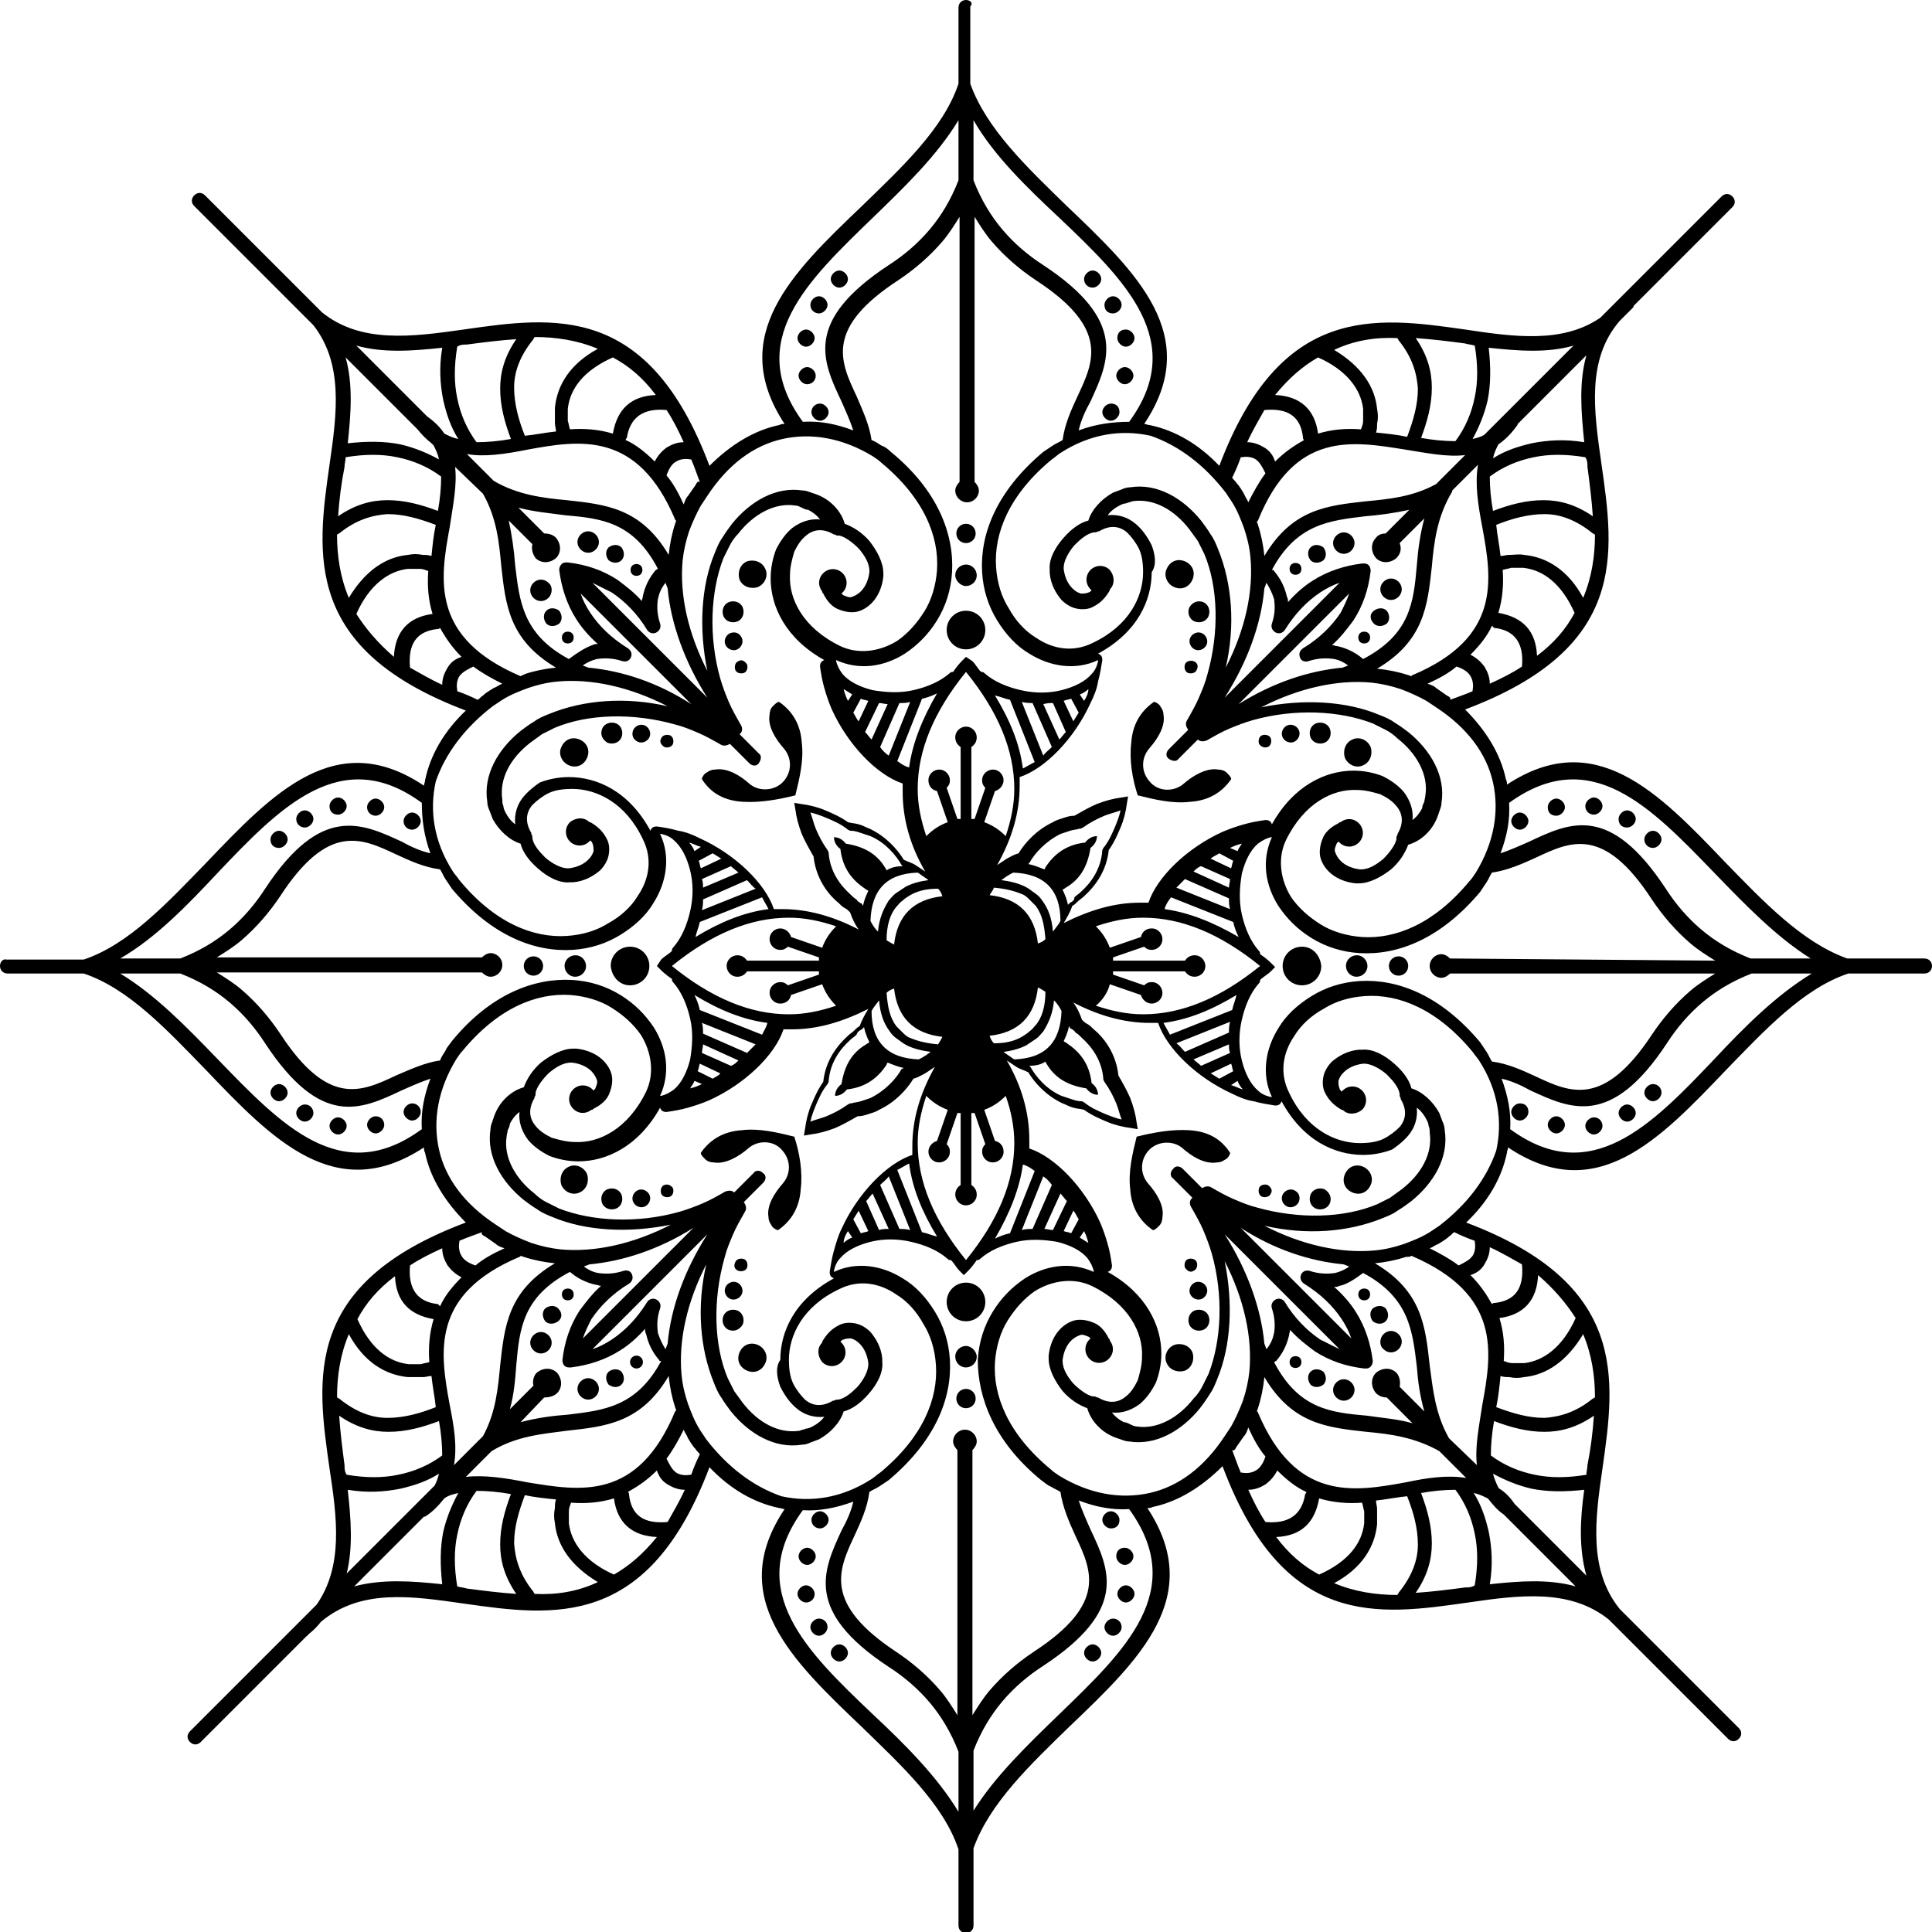 <?xml version="1.0" encoding="utf-8"?>
<!-- Generator: Adobe Illustrator 25.2.1, SVG Export Plug-In . SVG Version: 6.00 Build 0)  -->
<svg version="1.1" id="Layer_1" xmlns="http://www.w3.org/2000/svg" xmlns:xlink="http://www.w3.org/1999/xlink" x="0px" y="0px"
	 viewBox="0 0 180 180" style="enable-background:new 0 0 180 180;" xml:space="preserve">
<style type="text/css">
	.st0{fill:#010101;}
	.st1{clip-path:url(#SVGID_2_);}
	.st2{clip-path:url(#SVGID_4_);}
	.st3{fill-rule:evenodd;clip-rule:evenodd;}
	.st4{clip-path:url(#SVGID_6_);}
	.st5{clip-path:url(#SVGID_8_);}
	.st6{clip-path:url(#SVGID_10_);}
	.st7{fill:#FFFFFF;}
	.st8{clip-path:url(#SVGID_12_);}
</style>
<g>
	<g>
		<defs>
			<path id="SVGID_9_" d="M89.5-186.9c0.7,0,1.2,2.6,1.2,5.7c0,3.1-0.5,5.7-1.2,5.7c-0.7,0-1.2-2.6-1.2-5.7
				C88.3-184.4,88.9-186.9,89.5-186.9z M89.5-170.9c1.7-2.3,2.8-4.6,3.5-6.8c1.6-4.9,1.3-8.9,1.3-8.9s0.7,4-0.4,9.2
				c-0.6,2.7-1.7,5.7-3.6,8.6c-0.2,0.2-0.5,0.4-0.7,0.4c-0.3,0-0.6-0.1-0.7-0.4c-2-2.9-3.1-5.9-3.6-8.6c-1.1-5.1-0.4-9.2-0.4-9.2
				s-0.3,4,1.3,8.9C86.7-175.6,87.8-173.2,89.5-170.9z M57.3-178.3c0.6-0.3,2.3,1.6,3.9,4.3c1.6,2.7,2.4,5.2,1.8,5.5
				c-0.6,0.3-2.3-1.6-3.9-4.3C57.5-175.5,56.7-178,57.3-178.3z M121.7-178.3c0.6,0.3-0.2,2.8-1.8,5.5c-1.6,2.7-3.3,4.7-3.9,4.3
				c-0.6-0.3,0.3-2.8,1.8-5.5C119.4-176.7,121.2-178.6,121.7-178.3z M65.3-164.4c0.3-2.8,0.1-5.4-0.4-7.7c-1.1-5.1-3.3-8.4-3.3-8.4
				s2.6,3.1,4.2,8.1c0.8,2.6,1.4,5.8,1.1,9.3c0,0.3-0.2,0.6-0.5,0.7c-0.2,0.1-0.6,0.2-0.8,0.1c-3.1-1.5-5.6-3.6-7.5-5.6
				c-3.5-3.9-4.9-7.7-4.9-7.7s1.7,3.6,5.6,7.1C60.5-167,62.7-165.5,65.3-164.4z M113.7-164.4c2.6-1.1,4.7-2.6,6.5-4.2
				c3.8-3.5,5.6-7.1,5.6-7.1s-1.4,3.8-4.9,7.7c-1.9,2.1-4.3,4.1-7.5,5.6c-0.3,0.1-0.6,0.1-0.8-0.1c-0.2-0.1-0.4-0.4-0.5-0.7
				c-0.2-3.5,0.3-6.6,1.1-9.3c1.6-5,4.2-8.1,4.2-8.1s-2.3,3.3-3.3,8.4C113.6-169.8,113.4-167.2,113.7-164.4z M89.5-162.7
				c3.6-3.4,5.9-7.1,7.3-10.4c3.1-7.4,2.3-13.5,2.3-13.5s1.2,6.1-1.5,13.8c-1.3,3.8-3.6,8-7.5,12c-0.2,0.2-0.4,0.3-0.7,0.3
				c-0.2,0-0.5-0.1-0.7-0.3c-3.8-4-6.1-8.2-7.5-12c-2.7-7.7-1.5-13.8-1.5-13.8s-0.8,6.1,2.3,13.5C83.6-169.8,85.9-166.2,89.5-162.7z
				 M69.4-157.4c1.4-4.8,1.5-9,1.1-12.7c-1-8-4.7-12.8-4.7-12.8s4.1,4.7,5.7,12.7c0.7,4,0.8,8.7-0.5,14.1c-0.1,0.2-0.2,0.4-0.4,0.6
				c-0.2,0.1-0.5,0.2-0.7,0.1c-5.3-1.5-9.4-4-12.5-6.6c-6.2-5.3-8.2-11.3-8.2-11.3s2.3,5.7,8.8,10.5
				C60.8-160.5,64.5-158.5,69.4-157.4z M109.6-157.3c4.8-1.2,8.6-3.2,11.5-5.4c6.4-4.8,8.8-10.5,8.8-10.5s-2,5.9-8.2,11.3
				c-3.1,2.6-7.1,5.1-12.5,6.6c-0.3,0.1-0.5,0-0.7-0.1c-0.2-0.1-0.4-0.3-0.4-0.6c-1.3-5.4-1.2-10.2-0.5-14.1
				c1.5-8,5.7-12.7,5.7-12.7s-3.8,4.9-4.7,12.8C108.1-166.4,108.2-162.1,109.6-157.3z M89.5-155.8c5.4-3.3,8.9-8,11-12.6
				c4.1-8.6,3.8-17.2,3.8-17.2s0.7,8.6-2.9,17.6c-2.1,5.1-5.5,10.2-11.3,14c-0.2,0.1-0.4,0.2-0.6,0.1c-0.2,0-0.4,0-0.6-0.1
				c-5.7-3.8-9.2-8.9-11.3-14c-3.6-8.9-2.9-17.6-2.9-17.6s-0.3,8.5,3.8,17.2C80.6-163.8,84-159.1,89.5-155.8z M106.1-151.3
				c6.4-0.2,11.7-2.5,15.8-5.4c7.8-5.5,11.9-13,11.9-13s-3.7,7.8-11.3,13.7c-4.3,3.4-9.9,6.1-16.7,6.5c-0.2,0-0.4-0.1-0.6-0.2
				c-0.2-0.1-0.4-0.2-0.5-0.4c-3.1-6.2-3.5-12.3-2.7-17.8c1.3-9.6,6.2-16.7,6.2-16.7s-4.5,7.3-5.3,16.8
				C102.4-162.6,103.1-156.9,106.1-151.3z M72.8-151.3c3-5.6,3.7-11.3,3.2-16.4c-0.8-9.5-5.3-16.8-5.3-16.8s4.9,7.1,6.2,16.7
				c0.7,5.4,0.3,11.6-2.7,17.8c-0.1,0.2-0.3,0.3-0.5,0.4c-0.2,0.1-0.4,0.2-0.6,0.2c-6.9-0.4-12.4-3.2-16.7-6.5
				c-7.6-5.9-11.3-13.7-11.3-13.7s4,7.5,11.9,13C61.2-153.8,66.5-151.5,72.8-151.3z M33.7-154.7c0.3-0.6,2.8,0.3,5.5,1.8
				c2.7,1.6,4.7,3.3,4.3,3.9c-0.3,0.6-2.8-0.2-5.5-1.8C35.3-152.4,33.4-154.2,33.7-154.7z M145.3-154.7c0.3,0.6-1.6,2.3-4.3,3.9
				c-2.7,1.6-5.2,2.4-5.5,1.8c-0.3-0.6,1.6-2.3,4.3-3.9C142.5-154.4,145-155.2,145.3-154.7z M47.5-146.7c-1.1-2.6-2.6-4.7-4.2-6.5
				c-3.5-3.8-7.1-5.6-7.1-5.6s3.8,1.4,7.7,4.9c2.1,1.9,4.1,4.3,5.6,7.5c0.1,0.3,0.1,0.6-0.1,0.8c-0.1,0.2-0.4,0.4-0.7,0.5
				c-3.5,0.2-6.6-0.3-9.3-1.1c-5-1.6-8.1-4.2-8.1-4.2s3.3,2.3,8.4,3.3C42.1-146.6,44.7-146.4,47.5-146.7z M131.4-146.7
				c2.8,0.3,5.4,0.1,7.7-0.4c5.1-1.1,8.4-3.3,8.4-3.3s-3.1,2.6-8.1,4.2c-2.6,0.8-5.8,1.4-9.3,1.1c-0.3,0-0.6-0.2-0.7-0.5
				c-0.1-0.2-0.2-0.6-0.1-0.8c1.5-3.1,3.6-5.6,5.6-7.5c3.9-3.5,7.7-4.9,7.7-4.9s-3.6,1.7-7.1,5.6
				C134.1-151.4,132.6-149.3,131.4-146.7z M54.6-142.6c-1.2-4.8-3.2-8.6-5.4-11.5c-4.8-6.4-10.5-8.8-10.5-8.8s5.9,2,11.3,8.2
				c2.6,3.1,5.1,7.1,6.6,12.5c0.1,0.3,0,0.5-0.1,0.7c-0.1,0.2-0.3,0.4-0.6,0.4c-5.4,1.3-10.2,1.2-14.1,0.5c-8-1.5-12.7-5.7-12.7-5.7
				s4.9,3.8,12.8,4.7C45.6-141.1,49.8-141.2,54.6-142.6z M124.4-142.6c4.8,1.4,9,1.5,12.7,1.1c8-1,12.8-4.7,12.8-4.7
				s-4.7,4.1-12.7,5.7c-4,0.7-8.7,0.8-14.1-0.5c-0.3-0.1-0.4-0.2-0.6-0.4c-0.1-0.2-0.2-0.5-0.1-0.7c1.6-5.3,4-9.4,6.6-12.5
				c5.3-6.2,11.3-8.2,11.3-8.2s-5.7,2.3-10.5,8.8C127.5-151.2,125.5-147.4,124.4-142.6z M60.6-139.1c-0.2-6.4-2.5-11.7-5.4-15.8
				c-5.5-7.8-13-11.9-13-11.9s7.8,3.7,13.7,11.3c3.4,4.3,6.1,9.9,6.5,16.7c0,0.2-0.1,0.4-0.2,0.6c-0.1,0.2-0.2,0.4-0.4,0.5
				c-6.2,3.1-12.3,3.5-17.8,2.7c-9.6-1.3-16.7-6.2-16.7-6.2s7.3,4.5,16.8,5.3C49.3-135.4,55-136.1,60.6-139.1z M118.3-139.1
				c5.6,3,11.3,3.7,16.4,3.2c9.5-0.8,16.8-5.3,16.8-5.3s-7.1,4.9-16.7,6.2c-5.4,0.7-11.6,0.3-17.8-2.7c-0.2-0.1-0.3-0.3-0.4-0.5
				c-0.1-0.2-0.2-0.4-0.2-0.6c0.4-6.9,3.2-12.4,6.5-16.7c5.9-7.6,13.7-11.3,13.7-11.3s-7.5,4-13,11.9
				C120.8-150.8,118.5-145.5,118.3-139.1z M25-122.5c0-0.7,2.6-1.2,5.7-1.2c3.1,0,5.7,0.5,5.7,1.2c0,0.7-2.6,1.2-5.7,1.2
				C27.6-121.3,25-121.9,25-122.5z M153.9-122.4c0,0.7-2.6,1.2-5.7,1.2c-3.1,0-5.7-0.5-5.7-1.2c0-0.7,2.6-1.2,5.7-1.2
				C151.4-123.6,153.9-123.1,153.9-122.4z M41-122.5c-2.3-1.7-4.6-2.8-6.8-3.5c-4.9-1.6-8.9-1.3-8.9-1.3s4-0.7,9.2,0.4
				c2.7,0.6,5.7,1.7,8.6,3.6c0.2,0.2,0.4,0.5,0.4,0.7c0,0.3-0.1,0.6-0.4,0.7c-2.9,2-5.9,3.1-8.6,3.6c-5.1,1.1-9.2,0.4-9.2,0.4
				s4,0.3,8.9-1.3C36.4-119.7,38.8-120.8,41-122.5z M137.9-122.5c2.3,1.7,4.6,2.8,6.8,3.5c4.9,1.6,8.9,1.3,8.9,1.3s-4,0.7-9.2-0.4
				c-2.7-0.6-5.7-1.7-8.6-3.6c-0.2-0.2-0.4-0.5-0.4-0.7c0-0.3,0.1-0.6,0.4-0.7c2.9-2,5.9-3.1,8.6-3.6c5.1-1.1,9.2-0.4,9.2-0.4
				s-4-0.3-8.9,1.3C142.6-125.3,140.2-124.2,137.9-122.5z M49.2-122.5c-3.4-3.6-7.1-5.9-10.4-7.3c-7.4-3.1-13.5-2.3-13.5-2.3
				s6.1-1.2,13.8,1.5c3.8,1.3,8,3.6,12,7.5c0.2,0.2,0.3,0.4,0.3,0.7c0,0.2-0.1,0.5-0.3,0.7c-4,3.8-8.2,6.1-12,7.5
				c-7.7,2.7-13.8,1.5-13.8,1.5s6.1,0.8,13.5-2.3C42.1-116.6,45.8-118.9,49.2-122.5z M129.7-122.5c3.4,3.6,7.1,5.9,10.4,7.3
				c7.4,3.1,13.5,2.3,13.5,2.3s-6.1,1.2-13.8-1.5c-3.8-1.3-8-3.6-12-7.5c-0.2-0.2-0.3-0.4-0.3-0.7c0-0.2,0.1-0.5,0.3-0.7
				c4-3.8,8.2-6.1,12-7.5c7.7-2.7,13.8-1.5,13.8-1.5s-6.1-0.8-13.5,2.3C136.8-128.3,133.2-126,129.7-122.5z M56.2-122.5
				c-3.3-5.4-8-8.9-12.6-11c-8.6-4.1-17.2-3.8-17.2-3.8s8.6-0.7,17.6,2.9c5.1,2.1,10.2,5.5,14,11.3c0.1,0.2,0.2,0.4,0.1,0.6
				c0,0.2,0,0.4-0.1,0.6c-3.8,5.7-8.9,9.2-14,11.3c-8.9,3.6-17.6,2.9-17.6,2.9s8.5,0.3,17.2-3.8C48.2-113.6,52.8-117,56.2-122.5z
				 M122.8-122.5c3.3,5.4,8,8.9,12.6,11c8.6,4.1,17.2,3.8,17.2,3.8s-8.6,0.7-17.5-2.9c-5.1-2.1-10.2-5.5-14-11.3
				c-0.1-0.2-0.2-0.4-0.1-0.6c0-0.2,0-0.4,0.1-0.6c3.8-5.7,8.9-9.2,14-11.3c8.9-3.6,17.5-2.9,17.5-2.9s-8.5-0.3-17.2,3.8
				C130.8-131.3,126.1-127.9,122.8-122.5z M33.6-90.3c-0.3-0.6,1.6-2.3,4.3-3.9c2.7-1.6,5.2-2.4,5.5-1.8c0.3,0.6-1.6,2.3-4.3,3.9
				C36.4-90.5,34-89.7,33.6-90.3z M145.3-90.2c-0.3,0.6-2.8-0.2-5.5-1.8c-2.7-1.6-4.7-3.3-4.3-3.9c0.3-0.6,2.8,0.2,5.5,1.8
				C143.7-92.5,145.6-90.8,145.3-90.2z M47.5-98.3c-2.8-0.3-5.4-0.1-7.7,0.4c-5.1,1.1-8.4,3.3-8.4,3.3s3.1-2.6,8.1-4.2
				c2.6-0.8,5.8-1.4,9.3-1.1c0.3,0,0.6,0.2,0.7,0.5c0.1,0.2,0.2,0.6,0.1,0.8c-1.5,3.1-3.6,5.6-5.6,7.5c-3.9,3.5-7.7,4.9-7.7,4.9
				s3.6-1.7,7.1-5.6C44.9-93.5,46.4-95.7,47.5-98.3z M131.4-98.2c1.1,2.6,2.6,4.7,4.2,6.5c3.5,3.8,7.1,5.6,7.1,5.6s-3.8-1.4-7.7-4.9
				c-2.1-1.9-4.1-4.3-5.6-7.5c-0.1-0.3-0.1-0.6,0.1-0.8c0.1-0.2,0.4-0.4,0.7-0.5c3.5-0.2,6.6,0.3,9.3,1.1c5,1.6,8.1,4.2,8.1,4.2
				s-3.3-2.3-8.4-3.3C136.8-98.3,134.2-98.6,131.4-98.2z M54.6-102.3c-4.8-1.4-9-1.5-12.7-1.1c-8,1-12.8,4.7-12.8,4.7
				s4.7-4.1,12.7-5.7c4-0.7,8.7-0.8,14.1,0.5c0.2,0.1,0.4,0.2,0.6,0.4c0.1,0.2,0.2,0.5,0.1,0.7c-1.6,5.3-4,9.4-6.6,12.5
				c-5.3,6.2-11.3,8.2-11.3,8.2s5.7-2.3,10.5-8.8C51.4-93.8,53.4-97.5,54.6-102.3z M124.3-102.3c1.2,4.8,3.2,8.6,5.4,11.5
				c4.8,6.4,10.5,8.8,10.5,8.8s-5.9-2-11.3-8.2c-2.6-3.1-5.1-7.1-6.6-12.5c-0.1-0.3,0-0.5,0.1-0.7c0.1-0.2,0.3-0.4,0.6-0.4
				c5.4-1.3,10.2-1.2,14.1-0.5c8,1.5,12.7,5.7,12.7,5.7s-4.9-3.8-12.8-4.7C133.4-103.9,129.1-103.7,124.3-102.3z M60.6-105.8
				c-5.6-3-11.3-3.7-16.4-3.2c-9.5,0.8-16.8,5.3-16.8,5.3s7.1-4.9,16.7-6.2c5.4-0.7,11.6-0.3,17.8,2.7c0.2,0.1,0.3,0.3,0.4,0.5
				c0.1,0.2,0.2,0.4,0.2,0.6C62-99.3,59.3-93.8,56-89.4c-5.9,7.6-13.7,11.3-13.7,11.3s7.5-4,13-11.9C58.2-94.2,60.5-99.5,60.6-105.8
				z M118.3-105.8c0.2,6.4,2.5,11.7,5.4,15.8c5.5,7.8,13,11.9,13,11.9s-7.8-3.7-13.7-11.3c-3.4-4.3-6.1-9.9-6.5-16.7
				c0-0.2,0.1-0.4,0.2-0.6c0.1-0.2,0.2-0.4,0.4-0.5c6.2-3.1,12.3-3.5,17.8-2.7c9.6,1.3,16.7,6.2,16.7,6.2s-7.3-4.5-16.8-5.3
				C129.7-109.5,123.9-108.9,118.3-105.8z M57.2-66.7c-0.6-0.3,0.2-2.8,1.8-5.5c1.6-2.7,3.3-4.7,3.9-4.3c0.6,0.3-0.2,2.8-1.8,5.5
				C59.5-68.3,57.8-66.4,57.2-66.7z M121.7-66.6c-0.6,0.3-2.3-1.6-3.9-4.3c-1.6-2.7-2.4-5.2-1.8-5.5c0.6-0.3,2.3,1.6,3.9,4.3
				C121.4-69.4,122.2-67,121.7-66.6z M65.2-80.5c-2.6,1.1-4.7,2.6-6.5,4.2c-3.8,3.5-5.6,7.1-5.6,7.1s1.4-3.8,4.9-7.7
				c1.9-2.1,4.3-4.1,7.5-5.6c0.3-0.1,0.6-0.1,0.8,0.1c0.2,0.1,0.4,0.4,0.5,0.7c0.2,3.5-0.3,6.6-1.1,9.3c-1.6,5-4.2,8.1-4.2,8.1
				s2.3-3.3,3.3-8.4C65.3-75.1,65.6-77.7,65.2-80.5z M113.7-80.5c-0.3,2.8-0.1,5.4,0.4,7.7c1.1,5.1,3.3,8.4,3.3,8.4
				s-2.6-3.1-4.2-8.1c-0.8-2.6-1.4-5.8-1.1-9.3c0-0.3,0.2-0.6,0.5-0.7c0.2-0.1,0.6-0.2,0.8-0.1c3.1,1.5,5.6,3.6,7.5,5.6
				c3.5,3.9,4.9,7.7,4.9,7.7s-1.7-3.6-5.6-7.1C118.4-77.9,116.3-79.4,113.7-80.5z M69.3-87.6c-4.8,1.2-8.6,3.2-11.5,5.4
				c-6.4,4.8-8.8,10.5-8.8,10.5s2-5.9,8.2-11.3c3.1-2.6,7.1-5.1,12.5-6.6c0.3-0.1,0.5,0,0.7,0.1c0.2,0.1,0.4,0.3,0.4,0.6
				c1.3,5.4,1.2,10.2,0.5,14.1c-1.5,8-5.7,12.7-5.7,12.7s3.8-4.9,4.7-12.8C70.9-78.6,70.7-82.8,69.3-87.6z M109.6-87.6
				c-1.4,4.8-1.5,9-1.1,12.7c1,8,4.7,12.8,4.7,12.8s-4.1-4.7-5.7-12.7c-0.7-4-0.8-8.7,0.5-14.1c0.1-0.2,0.2-0.4,0.4-0.6
				c0.2-0.1,0.5-0.2,0.7-0.1c5.3,1.6,9.4,4,12.5,6.6c6.2,5.3,8.2,11.3,8.2,11.3s-2.3-5.7-8.8-10.5C118.2-84.4,114.4-86.4,109.6-87.6
				z M72.8-93.6c-6.4,0.2-11.7,2.5-15.8,5.4c-7.8,5.5-11.9,13-11.9,13s3.7-7.8,11.3-13.7c4.3-3.4,9.9-6.1,16.7-6.5
				c0.2,0,0.4,0.1,0.6,0.2c0.2,0.1,0.4,0.2,0.5,0.4c3.1,6.2,3.5,12.3,2.7,17.8c-1.3,9.6-6.2,16.7-6.2,16.7s4.5-7.3,5.3-16.8
				C76.5-82.3,75.9-88,72.8-93.6z M106.1-93.6c-3,5.6-3.7,11.3-3.2,16.4c0.8,9.5,5.3,16.8,5.3,16.8s-4.9-7.1-6.2-16.7
				c-0.7-5.4-0.3-11.6,2.7-17.8c0.1-0.2,0.3-0.3,0.5-0.4c0.2-0.1,0.4-0.2,0.6-0.2c6.9,0.4,12.4,3.2,16.7,6.5
				c7.6,5.9,11.3,13.7,11.3,13.7s-4-7.5-11.9-13C117.8-91.1,112.5-93.5,106.1-93.6z M89.5-89.2c-5.4,3.3-8.9,8-11,12.6
				c-4.1,8.6-3.8,17.2-3.8,17.2S74-68,77.6-76.9c2.1-5.1,5.5-10.2,11.3-14c0.2-0.1,0.4-0.2,0.6-0.1c0.2,0,0.4,0,0.6,0.1
				c5.7,3.8,9.2,8.9,11.3,14c3.6,8.9,2.9,17.6,2.9,17.6s0.3-8.5-3.8-17.2C98.3-81.2,94.9-85.8,89.5-89.2z M89.5-74
				c-1.7,2.3-2.8,4.6-3.5,6.8c-1.6,4.9-1.3,8.9-1.3,8.9s-0.7-4,0.4-9.2c0.6-2.7,1.7-5.7,3.6-8.6c0.2-0.2,0.5-0.4,0.7-0.4
				c0.3,0,0.6,0.1,0.7,0.4c2,2.9,3.1,5.9,3.6,8.6c1.1,5.1,0.4,9.2,0.4,9.2s0.3-4-1.3-8.9C92.3-69.4,91.2-71.8,89.5-74z M89.5-82.2
				c-3.6,3.4-5.9,7.1-7.3,10.4c-3.1,7.4-2.3,13.5-2.3,13.5s-1.2-6.1,1.5-13.8c1.3-3.8,3.6-8,7.5-12c0.2-0.2,0.4-0.3,0.7-0.3
				c0.2,0,0.5,0.1,0.7,0.3c3.8,4,6.1,8.2,7.5,12c2.7,7.7,1.5,13.8,1.5,13.8s0.8-6.1-2.3-13.5C95.3-75.1,93-78.8,89.5-82.2z M89.4-58
				c-0.7,0-1.2-2.6-1.2-5.7c0-3.1,0.5-5.7,1.2-5.7c0.7,0,1.2,2.6,1.2,5.7C90.6-60.6,90.1-58,89.4-58z"/>
		</defs>
		<use xlink:href="#SVGID_9_"  style="overflow:visible;fill-rule:evenodd;clip-rule:evenodd;"/>
		<clipPath id="SVGID_2_">
			<use xlink:href="#SVGID_9_"  style="overflow:visible;"/>
		</clipPath>
		<g class="st1">
			<rect x="-1.6" y="-213.6" transform="matrix(0.722 -0.692 0.692 0.722 109.71 27.847)" width="182.2" height="182.2"/>
		</g>
	</g>
</g>
<g>
	<path d="M28.4,77.1c0.4,0,0.8-0.4,0.8-0.8c0-0.4-0.4-0.8-0.8-0.8c-0.4,0-0.8,0.4-0.8,0.8C27.6,76.8,28,77.1,28.4,77.1z"/>
	<path d="M38.4,102.8c-0.4,0-0.8,0.4-0.8,0.8c0,0.4,0.4,0.8,0.8,0.8c0.4,0,0.8-0.4,0.8-0.8C39.2,103.1,38.8,102.8,38.4,102.8z"/>
	<path d="M26,101c-0.4,0-0.8,0.4-0.8,0.8c0,0.4,0.4,0.8,0.8,0.8c0.4,0,0.8-0.4,0.8-0.8C26.8,101.4,26.4,101,26,101z"/>
	<path d="M31.5,75.9c0.4,0,0.8-0.4,0.8-0.8c0-0.4-0.4-0.8-0.8-0.8c-0.4,0-0.8,0.4-0.8,0.8C30.7,75.6,31,75.9,31.5,75.9z"/>
	<path d="M28.4,102.9c-0.4,0-0.8,0.4-0.8,0.8c0,0.4,0.4,0.8,0.8,0.8c0.4,0,0.8-0.4,0.8-0.8C29.2,103.3,28.9,102.9,28.4,102.9z"/>
	<path d="M35,104c-0.4,0-0.8,0.4-0.8,0.8s0.4,0.8,0.8,0.8c0.4,0,0.8-0.4,0.8-0.8S35.5,104,35,104z"/>
	<path d="M31.5,104.1c-0.4,0-0.8,0.4-0.8,0.8c0,0.4,0.4,0.8,0.8,0.8c0.4,0,0.8-0.4,0.8-0.8C32.3,104.5,31.9,104.1,31.5,104.1z"/>
	<path d="M26,79c0.4,0,0.8-0.4,0.8-0.8c0-0.4-0.4-0.8-0.8-0.8c-0.4,0-0.8,0.4-0.8,0.8C25.2,78.7,25.5,79,26,79z"/>
	<path d="M35,76c0.4,0,0.8-0.4,0.8-0.8c0-0.4-0.4-0.8-0.8-0.8c-0.4,0-0.8,0.4-0.8,0.8C34.2,75.7,34.6,76,35,76z"/>
	<path d="M38.4,77.3c0.4,0,0.8-0.4,0.8-0.8c0-0.4-0.4-0.8-0.8-0.8c-0.4,0-0.8,0.4-0.8,0.8C37.6,76.9,37.9,77.3,38.4,77.3z"/>
	<path d="M154,79c0.4,0,0.8-0.4,0.8-0.8c0-0.4-0.4-0.8-0.8-0.8c-0.4,0-0.8,0.4-0.8,0.8C153.2,78.7,153.6,79,154,79z"/>
	<path d="M141.6,102.8c-0.4,0-0.8,0.4-0.8,0.8c0,0.4,0.4,0.8,0.8,0.8c0.4,0,0.8-0.4,0.8-0.8C142.4,103.1,142.1,102.8,141.6,102.8z"
		/>
	<path d="M151.6,77.1c0.4,0,0.8-0.4,0.8-0.8c0-0.4-0.4-0.8-0.8-0.8c-0.4,0-0.8,0.4-0.8,0.8C150.8,76.8,151.1,77.1,151.6,77.1z"/>
	<path d="M154,101c-0.4,0-0.8,0.4-0.8,0.8c0,0.4,0.4,0.8,0.8,0.8c0.4,0,0.8-0.4,0.8-0.8C154.8,101.4,154.5,101,154,101z"/>
	<path d="M145,104c-0.4,0-0.8,0.4-0.8,0.8s0.4,0.8,0.8,0.8c0.4,0,0.8-0.4,0.8-0.8S145.4,104,145,104z"/>
	<path d="M148.5,104.1c-0.4,0-0.8,0.4-0.8,0.8c0,0.4,0.4,0.8,0.8,0.8c0.4,0,0.8-0.4,0.8-0.8C149.3,104.5,149,104.1,148.5,104.1z"/>
	<path d="M141.6,77.3c0.4,0,0.8-0.4,0.8-0.8c0-0.4-0.4-0.8-0.8-0.8c-0.4,0-0.8,0.4-0.8,0.8C140.8,76.9,141.2,77.3,141.6,77.3z"/>
	<path d="M151.6,102.9c-0.4,0-0.8,0.4-0.8,0.8c0,0.4,0.4,0.8,0.8,0.8c0.4,0,0.8-0.4,0.8-0.8C152.4,103.3,152,102.9,151.6,102.9z"/>
	<path d="M145,76c0.4,0,0.8-0.4,0.8-0.8c0-0.4-0.4-0.8-0.8-0.8c-0.4,0-0.8,0.4-0.8,0.8C144.2,75.7,144.5,76,145,76z"/>
	<path d="M148.5,75.9c0.4,0,0.8-0.4,0.8-0.8c0-0.4-0.4-0.8-0.8-0.8c-0.4,0-0.8,0.4-0.8,0.8C147.7,75.6,148.1,75.9,148.5,75.9z"/>
	<path d="M179.3,89.3l-7.2,0c-4.2-1.5-7.8-5.3-11.4-9c-6.2-6.5-12.1-12.6-20.3-7.2c0-0.2,0-0.3-0.1-0.5c-0.5-2.4-1.9-4.6-3.8-6.5
		c15.2-5.7,13.9-14.5,12.7-22.9c-0.7-4.9-1.4-9.7,1.7-13.3c0.4-0.4,0.8-0.8,1.2-1.2c0.1-0.1,0.1-0.1,0.1-0.2l9.2-9.2
		c0.3-0.3,0.3-0.7,0-1c-0.3-0.3-0.7-0.3-1,0l-11.3,11.3c-3.5,2.4-8,1.8-12.6,1.1c-8.4-1.2-17.2-2.4-22.9,12.7
		c-1.9-2-4.1-3.3-6.5-3.8c-0.2,0-0.3-0.1-0.5-0.1c5.5-8.2-0.7-14.1-7.2-20.3c-3.7-3.6-7.5-7.2-9-11.4l0-7.2C90.7,0.3,90.4,0,90,0
		c-0.4,0-0.7,0.3-0.7,0.7l0,7.1c-1.4,4.2-5.3,7.8-9,11.4c-6.5,6.2-12.6,12.1-7.2,20.3c-0.2,0-0.3,0-0.5,0.1
		c-2.4,0.5-4.6,1.9-6.5,3.8c-5.7-15.2-14.5-13.9-22.9-12.7c-4.9,0.7-9.6,1.3-13.2-1.6l-0.5-0.5c-0.1-0.1-0.2-0.2-0.3-0.3L19.1,18.2
		c-0.3-0.3-0.7-0.3-1,0c-0.3,0.3-0.3,0.7,0,1l11.1,11.1c2.8,3.6,2.2,8.2,1.5,13c-1.2,8.4-2.4,17.2,12.7,22.9c-2,1.9-3.3,4.1-3.8,6.5
		c0,0.2-0.1,0.3-0.1,0.5c-8.2-5.5-14.1,0.7-20.3,7.2c-3.6,3.7-7.2,7.6-11.4,9l-7.2,0C0.3,89.3,0,89.6,0,90c0,0.4,0.3,0.7,0.7,0.7
		l7.1,0c4.2,1.4,7.8,5.3,11.4,9c6.2,6.5,12.1,12.6,20.3,7.2c0,0.2,0,0.3,0.1,0.5c0.5,2.4,1.9,4.6,3.8,6.5
		c-15.2,5.7-13.9,14.5-12.7,22.9c0.7,4.6,1.3,9.1-1.2,12.7l-11.8,11.8c-0.3,0.3-0.3,0.7,0,1c0.3,0.3,0.7,0.3,1,0l9.9-9.9
		c0,0,0.1,0,0.1-0.1c0.5-0.4,0.9-0.8,1.2-1.2c3.7-3.1,8.4-2.4,13.3-1.7c8.4,1.2,17.2,2.4,22.9-12.7c1.9,2,4.1,3.3,6.5,3.8
		c0.2,0,0.3,0.1,0.5,0.1c-5.5,8.2,0.7,14.1,7.2,20.3c3.7,3.6,7.6,7.2,9,11.4l0,7.1c0,0.4,0.3,0.7,0.7,0.7c0.4,0,0.7-0.3,0.7-0.7
		l0-7.2c1.5-4.2,5.3-7.8,9-11.4c6.5-6.2,12.6-12.1,7.2-20.3c0.2,0,0.3,0,0.5-0.1c2.4-0.5,4.6-1.9,6.5-3.8
		c5.7,15.2,14.5,13.9,22.9,12.7c4.8-0.7,9.5-1.3,13.1,1.6l11.1,11.1c0.3,0.3,0.7,0.3,1,0c0.3-0.3,0.3-0.7,0-1l-11.1-11.1
		c-2.9-3.6-2.3-8.3-1.6-13.1c1.2-8.4,2.4-17.2-12.7-22.9c2-1.9,3.3-4.1,3.8-6.5c0-0.2,0.1-0.3,0.1-0.5c8.2,5.5,14.1-0.7,20.3-7.2
		c3.6-3.7,7.2-7.6,11.4-9l7.1,0c0.4,0,0.7-0.3,0.7-0.7C180,89.6,179.7,89.3,179.3,89.3z M159.7,81.3c2.9,3,5.8,6,9,8l-5.6,0
		c-1.8-0.7-3.3-1.6-4.6-2.7c-1.3-1.1-2.4-2.4-3.3-3.8c-5.2-7.9-8.9-6.2-12.7-4.4c-0.9,0.4-1.8,0.8-2.7,1.1c0.6-1.6,0.9-3.1,0.8-4.7
		C148.2,69.3,153.8,75.2,159.7,81.3z M135.1,89.3c-0.2-0.2-0.5-0.4-0.8-0.4c-0.6,0-1.1,0.5-1.1,1.1c0,0.6,0.5,1.1,1.1,1.1
		c0.3,0,0.6-0.2,0.8-0.4l24.7,0c-0.8,0.5-1.6,1-2.3,1.6c-1.4,1.2-2.6,2.6-3.6,4.1c-4.5,6.8-7.6,5.4-10.8,3.9
		c-1.3-0.6-2.6-1.2-4.1-1.4c-0.2-0.3-0.3-0.6-0.5-0.9c-0.2-0.3-0.4-0.6-0.6-0.9l0,0c0,0,0,0,0,0c-3.7-4.4-7.7-5.9-11.2-5.7
		c-1.7,0.1-3.2,0.6-4.5,1.4c-1.3,0.8-2.4,1.8-3.1,3c-1.2,1.9-1.6,4.3-0.6,6.4c0,0-0.1,0-0.1,0c-0.5-0.1-0.9-0.3-1.2-0.6
		c-0.7-0.6-1.2-1.6-1.5-2.8c-0.3-1.2-0.3-2.5,0-3.8c0.3-1.3,0.8-2.5,1.6-3.4c0.1-0.1,0.1-0.2,0.1-0.3c0.3-0.3,0.7-0.5,1-0.8l0.4-0.4
		l-0.4-0.4c-0.3-0.3-0.7-0.6-1-0.8c0-0.1,0-0.2-0.1-0.3c-0.8-0.9-1.3-2.1-1.6-3.4c-0.3-1.3-0.2-2.6,0-3.8c0.3-1.2,0.8-2.2,1.5-2.8
		c0.4-0.3,0.8-0.5,1.2-0.6c0,0,0.1,0,0.1,0c-1,2.2-0.6,4.5,0.6,6.4c0.8,1.2,1.8,2.2,3.1,3c1.3,0.8,2.8,1.3,4.5,1.4
		c3.5,0.2,7.5-1.3,11.2-5.7c0,0,0,0,0,0l0,0c0.2-0.3,0.4-0.6,0.6-0.9c0.2-0.3,0.3-0.6,0.5-0.9c1.4-0.2,2.8-0.8,4.1-1.4
		c3.2-1.5,6.3-3,10.8,3.9c1,1.5,2.2,2.9,3.6,4.1c0.7,0.6,1.5,1.1,2.3,1.6L135.1,89.3z M131.2,105.8c0.6-0.7,0.9-1.6,0.8-2.6
		c0.4,0.3,0.7,0.7,0.9,1.1c0.1,0.2,0.2,0.4,0.2,0.6c0.1,0.2,0.1,0.4,0.1,0.6l0,0c0.3,2-0.8,3.9-2.6,5.3c-0.4,0.3-0.7,0.5-1.1,0.8
		c-0.4,0.2-0.8,0.4-1.2,0.6l0,0l0,0l0,0l0,0c-3.1,1.3-7.3,1.4-11.2,0.3c-0.8-0.2-1.5-0.5-2.2-0.8c-0.7-0.3-1.4-0.7-2.1-1.1v0l0,0
		l0,0c-0.2-0.1-0.5-0.1-0.8,0.1l-1.8-1.8c-0.3-0.3-0.7-0.3-0.9,0c-0.3,0.3-0.3,0.7,0,0.9l1.8,1.8c0,0,0,0,0,0
		c-0.3,0.2-0.3,0.6-0.1,0.9l0,0l0,0l0,0c0.4,0.7,0.8,1.4,1.1,2.1c0.3,0.7,0.6,1.5,0.8,2.2c1.1,3.9,0.9,8.1-0.3,11.2l0,0l0,0l0,0l0,0
		c-0.2,0.4-0.4,0.8-0.6,1.2c-0.2,0.4-0.5,0.8-0.8,1.1c-1.4,1.8-3.4,2.9-5.3,2.6l0,0c-0.2,0-0.4-0.1-0.6-0.2
		c-0.2-0.1-0.4-0.2-0.6-0.2c-0.4-0.2-0.8-0.5-1.1-0.9c0.9,0.1,1.8-0.2,2.6-0.8c0.6-0.5,1.1-1.2,1.5-2c0.3-0.8,0.5-1.7,0.5-2.7
		c0-2.6-1.4-5.6-5-7.6c0.3-0.1,0.4-0.3,0.4-0.6v0l0,0c-0.1-0.7-0.2-1.3-0.4-2c-0.2-0.7-0.4-1.3-0.7-2c-1.5-3.3-4.2-6.1-6.6-6.9
		c0-0.3,0-0.5,0-0.8c0-2.5-0.7-5-2.1-7.4c0.3,0.2,0.6,0.4,0.9,0.6c0.3,0.2,0.7,0.3,1.1,0.5c0.6,1,1.7,2.2,3.2,2.9
		c0.3,0.1,0.6,0.3,1,0.4c0.3,0.1,0.7,0.1,1,0.2c0.7,0.5,1.4,0.8,2.1,1.1c0.7,0.3,1.5,0.5,2.3,0.6l0.6,0.1l-0.1-0.6
		c-0.1-0.8-0.3-1.5-0.6-2.3c-0.3-0.7-0.7-1.4-1.1-2.1c-0.2-1.9-1.2-3.4-2.3-4.3c-0.2-0.2-0.4-0.4-0.6-0.5c-0.2-0.1-0.3-0.2-0.5-0.4
		c-0.2-0.6-0.5-1.2-0.8-1.6c2.3,1.2,4.7,1.9,7.1,1.9c0.3,0,0.5,0,0.8,0c0.8,2.4,3.6,5.1,6.9,6.6c0.6,0.3,1.3,0.6,2,0.7
		c0.7,0.2,1.4,0.3,2,0.4l0,0h0c0.3,0,0.5-0.1,0.6-0.4c2,3.7,5,5,7.6,5c1,0,1.9-0.2,2.7-0.5C130,106.9,130.7,106.4,131.2,105.8z
		 M131.5,117C131.5,117.1,131.5,117.1,131.5,117c8.4,3.6,7.5,9,6.6,13.9c-0.3,2-0.7,3.9-0.5,5.6L135,134c-1.3-2.3-1.5-4.6-1.8-6.8
		c-0.4-3.6-0.7-6.9-5.1-9.5c1-0.1,2-0.3,2.9-0.6C131.2,117.1,131.4,117.1,131.5,117z M138.3,117.8c0.3-0.5,0.5-1,0.5-1.6
		c1.1,0.5,2.1,1.1,3,1.6c0.2,2.2-0.6,3.4-2.6,3.6c-0.1,0-0.1,0-0.2,0.1c-0.5-0.9-1.1-1.8-2-2.7C137.6,118.6,138,118.3,138.3,117.8z
		 M147.9,136.5c0,0.3-0.1,0.6-0.1,0.9c-1.8,0.3-3.4,0.3-4.8,0c-1.5-0.3-2.9-0.9-4.1-1.8c0-1,0.1-2.1,0.3-3.2c1.6,0.6,3.1,1,4.7,1
		c1.5,0,3-0.4,4.6-1.5C148.4,133.4,148.2,135,147.9,136.5z M131,138.1c-4.9,0.9-10.3,1.8-13.8-6.5c0,0,0-0.1-0.1-0.1
		c0-0.1,0.1-0.2,0.1-0.3c0.3-0.9,0.5-1.9,0.6-2.9c2.6,4.4,5.9,4.7,9.5,5.1c2.2,0.2,4.5,0.5,6.8,1.8l2.5,2.5
		C134.8,137.4,132.9,137.7,131,138.1z M117.9,141.8c-0.6-0.9-1.1-1.9-1.6-3c0.6,0,1.1-0.2,1.6-0.5c0.4-0.3,0.8-0.7,1.1-1.3
		c0.9,0.9,1.8,1.6,2.7,2c0,0.1,0,0.1-0.1,0.2C121.3,141.1,120.1,142,117.9,141.8z M127,118.6c4.3,2.3,4.6,5.4,5,8.7
		c0.1,1.4,0.3,2.8,0.7,4.2l-2.3-2.3c0.1-0.4,0-1-0.3-1.3c-0.5-0.5-1.3-0.5-1.9,0c-0.5,0.5-0.5,1.3,0,1.9c0.3,0.3,0.7,0.4,1,0.4
		l2.4,2.4c-1.4-0.4-2.9-0.5-4.2-0.7c-3.4-0.3-6.4-0.6-8.7-5c0.1,0,0.1-0.1,0.2-0.1c0.6-0.7,1-1.5,1.2-2.4c0-0.2,0.1-0.3,0.1-0.5
		c0.7,0.8,1.5,1.4,2.3,2l0,0c1.4,0.9,2.9,1.4,4.6,1.6v0c0.1,0,0.1,0,0.2,0c0.4,0,0.6-0.4,0.6-0.7c-0.2-1.6-0.7-3.2-1.6-4.6
		c-0.5-0.8-1.2-1.6-2-2.3c0.2,0,0.3,0,0.5-0.1C125.4,119.7,126.2,119.2,127,118.6C127,118.7,127,118.6,127,118.6z M123,124.8
		L123,124.8c-1.2-0.8-2.4-2-3.3-3.5c-0.2-0.3-0.6-0.4-0.9-0.2c-0.3,0.2-0.4,0.5-0.3,0.8c0.3,0.9,0.3,1.7,0.2,2.3
		c-0.1,0.5-0.3,1-0.7,1.5c-0.1-0.2-0.1-0.3-0.2-0.5c-0.3-3.3-1.6-6.9-3.7-10.2l10.7,10.7C124.2,125.4,123.6,125.1,123,124.8z
		 M125.2,117.8c0.2,0.1,0.3,0.1,0.5,0.2c-0.4,0.3-0.9,0.5-1.3,0.6c-0.7,0.1-1.5,0.1-2.4-0.2c-0.4-0.1-0.7,0.1-0.8,0.4
		c-0.1,0.3,0,0.6,0.3,0.8l0,0c1.6,1,2.7,2.1,3.5,3.3c0.4,0.6,0.7,1.2,0.9,1.8l-10.3-10.3C118.7,116.4,122,117.5,125.2,117.8z
		 M97,137.9C97.1,137.9,97.1,137.9,97,137.9L97,137.9c0.3,0.2,0.6,0.5,0.9,0.6c0.3,0.2,0.6,0.3,0.9,0.5c0.2,1.4,0.8,2.8,1.4,4.1
		c1.5,3.2,3,6.3-3.9,10.8c-1.5,1-2.9,2.2-4.1,3.6c-0.6,0.7-1.1,1.5-1.6,2.3l0-24.7c0.2-0.2,0.4-0.5,0.4-0.8c0-0.6-0.5-1.1-1.1-1.1
		c-0.6,0-1.1,0.5-1.1,1.1c0,0.3,0.2,0.6,0.4,0.8l0,24.7c-0.5-0.8-1-1.6-1.6-2.3c-1.2-1.4-2.6-2.6-4.1-3.6c-6.8-4.5-5.4-7.6-3.9-10.8
		c0.6-1.3,1.2-2.6,1.4-4.1c0.3-0.2,0.6-0.3,0.9-0.5c0.3-0.2,0.6-0.4,0.9-0.6l0,0c0,0,0,0,0,0c4.4-3.7,5.9-7.7,5.7-11.2
		c-0.1-1.7-0.6-3.2-1.4-4.5c-0.8-1.3-1.8-2.4-3-3.1c-1.9-1.2-4.3-1.6-6.4-0.6c0,0,0,0,0-0.1c0.1-0.5,0.3-0.9,0.6-1.2
		c0.6-0.7,1.6-1.2,2.8-1.5c1.2-0.3,2.5-0.3,3.8,0c1.3,0.3,2.5,0.8,3.4,1.6c0.1,0.1,0.2,0.1,0.3,0.1c0.3,0.3,0.5,0.7,0.8,1l0.4,0.4
		l0.4-0.4c0.3-0.3,0.6-0.7,0.8-1c0.1,0,0.2,0,0.3-0.1c0.9-0.8,2.1-1.3,3.4-1.6c1.3-0.3,2.6-0.2,3.8,0c1.2,0.3,2.2,0.8,2.8,1.5
		c0.3,0.4,0.5,0.8,0.6,1.2c0,0,0,0.1,0,0.1c-2.2-1-4.5-0.6-6.4,0.6c-1.2,0.8-2.2,1.8-3,3.1c-0.8,1.3-1.3,2.8-1.4,4.5
		C91.1,130.2,92.6,134.3,97,137.9z M72.7,129.2c0.4,0.8,0.9,1.5,1.5,2c0.7,0.6,1.6,0.9,2.6,0.8c-0.3,0.4-0.7,0.7-1.1,0.9
		c-0.2,0.1-0.4,0.2-0.6,0.2c-0.2,0.1-0.4,0.1-0.6,0.2l0,0c-2,0.3-3.9-0.8-5.3-2.6c-0.3-0.4-0.5-0.7-0.8-1.1
		c-0.2-0.4-0.4-0.8-0.6-1.2l0,0l0,0l0,0l0,0c-1.3-3.1-1.4-7.3-0.3-11.2c0.2-0.8,0.5-1.5,0.8-2.2c0.3-0.7,0.7-1.4,1.1-2.1l0,0l0,0
		l0,0c0.2-0.3,0.1-0.6-0.1-0.9c0,0,0,0,0,0l1.8-1.8c0.3-0.3,0.3-0.7,0-0.9c-0.3-0.3-0.7-0.3-0.9,0l-1.8,1.8
		c-0.2-0.2-0.5-0.2-0.8-0.1l0,0l0,0v0c-0.7,0.4-1.4,0.8-2.1,1.1c-0.7,0.3-1.5,0.6-2.2,0.8c-3.9,1.1-8.1,0.9-11.2-0.3l0,0l0,0l0,0
		l0,0c-0.4-0.2-0.8-0.4-1.2-0.6c-0.4-0.2-0.8-0.5-1.1-0.8c-1.8-1.4-2.9-3.4-2.6-5.3l0,0c0-0.2,0.1-0.4,0.1-0.6
		c0.1-0.2,0.2-0.4,0.2-0.6c0.2-0.4,0.5-0.8,0.9-1.1c-0.1,0.9,0.2,1.8,0.8,2.6c0.5,0.6,1.2,1.1,2,1.5c0.8,0.3,1.7,0.5,2.7,0.5
		c2.6,0,5.6-1.4,7.6-5c0.1,0.3,0.3,0.4,0.6,0.4h0l0,0c0.7-0.1,1.3-0.2,2-0.4c0.7-0.2,1.3-0.4,2-0.7c3.3-1.5,6.1-4.2,6.9-6.6
		c0.3,0,0.5,0,0.8,0c2.4,0,4.7-0.7,7.1-1.9c-0.3,0.5-0.6,1-0.8,1.6c-0.2,0.1-0.3,0.2-0.5,0.4c-0.2,0.2-0.4,0.3-0.6,0.5
		c-1.1,1-2.1,2.4-2.3,4.3c-0.5,0.7-0.8,1.4-1.1,2.1c-0.3,0.7-0.5,1.5-0.6,2.3l-0.1,0.6l0.6-0.1c0.8-0.1,1.5-0.3,2.3-0.6
		c0.7-0.3,1.4-0.7,2.1-1.1c0.4,0,0.7-0.1,1-0.2c0.3-0.1,0.7-0.2,1-0.4c1.5-0.7,2.6-1.9,3.2-2.9c0.4-0.1,0.7-0.3,1.1-0.5
		c0.3-0.2,0.6-0.4,0.9-0.6c-1.4,2.5-2.1,4.9-2.1,7.4c0,0.3,0,0.5,0,0.8c-2.4,0.8-5.1,3.6-6.6,6.9c-0.3,0.6-0.5,1.3-0.7,2
		c-0.2,0.7-0.3,1.4-0.4,2l0,0v0c0,0.3,0.1,0.5,0.4,0.6c-3.7,2-5,5-5,7.6C72.2,127.4,72.4,128.4,72.7,129.2z M62.2,138.3
		c0.5,0.3,1,0.5,1.6,0.5c-0.5,1.1-1.1,2.1-1.6,3c-2.2,0.2-3.4-0.6-3.6-2.6c0-0.1,0-0.1-0.1-0.2c0.9-0.5,1.8-1.1,2.7-2
		C61.4,137.6,61.7,138,62.2,138.3z M49.1,138.1c-2-0.4-4-0.7-5.7-0.5l2.4-2.4c0,0,0,0,0,0l0,0c2.3-1.4,4.7-1.6,7-1.9
		c3.6-0.4,6.9-0.7,9.5-5.1c0.1,1,0.3,2,0.6,2.9c0,0.1,0.1,0.2,0.1,0.3c0,0-0.1,0.1-0.1,0.1C59.4,139.9,54,138.9,49.1,138.1z
		 M32.1,136.5c-0.2-1.5-0.4-3.1-0.5-4.6c1.6,1.1,3.1,1.5,4.6,1.5c1.6,0,3.1-0.4,4.7-1c0.2,1.1,0.3,2.2,0.3,3.2
		c-1.2,0.9-2.6,1.5-4.1,1.8c-1.4,0.3-3,0.3-4.8,0C32.1,137.1,32.1,136.8,32.1,136.5z M40.8,121.5c-1.9-0.2-2.8-1.4-2.6-3.6
		c0.9-0.6,1.9-1.1,3-1.6c0,0.6,0.2,1.1,0.5,1.6c0.3,0.4,0.7,0.8,1.3,1.1c-0.9,0.9-1.6,1.8-2,2.7C40.9,121.6,40.8,121.5,40.8,121.5z
		 M41.9,130.9c-0.9-4.9-1.8-10.3,6.5-13.8c0,0,0.1,0,0.1-0.1c0.1,0,0.2,0.1,0.3,0.1c0.9,0.3,1.9,0.5,2.9,0.6
		c-4.4,2.6-4.7,5.9-5.1,9.5c-0.2,2.1-0.4,4.4-1.6,6.6l-2.7,2.7C42.6,134.7,42.3,132.9,41.9,130.9z M50.7,130.2
		C50.7,130.2,50.7,130.2,50.7,130.2c0.4,0,0.9-0.1,1.2-0.4c0.5-0.5,0.5-1.3,0-1.9c-0.5-0.5-1.3-0.5-1.9,0c-0.3,0.3-0.4,0.8-0.3,1.2
		l-2.2,2.2c0.4-1.4,0.5-2.8,0.6-4.1c0.3-3.4,0.6-6.4,5-8.7c0,0,0,0,0,0c0.7,0.6,1.5,1,2.4,1.2c0.2,0,0.3,0.1,0.5,0.1
		c-0.8,0.7-1.4,1.5-2,2.3c-0.9,1.4-1.4,2.9-1.6,4.6c0,0.4,0.2,0.7,0.6,0.7c0.1,0,0.1,0,0.2,0v0c1.6-0.2,3.2-0.7,4.6-1.6l0,0
		c0.8-0.5,1.6-1.2,2.3-2c0,0.2,0,0.3,0.1,0.5c0.2,0.9,0.6,1.7,1.2,2.4c0,0.1,0.1,0.1,0.2,0.1c-2.3,4.3-5.4,4.6-8.7,5
		c-1.4,0.1-2.9,0.3-4.4,0.7L50.7,130.2z M55.1,122.9c0.8-1.2,2-2.4,3.5-3.3l0,0c0.3-0.2,0.4-0.5,0.3-0.8c-0.1-0.4-0.5-0.5-0.8-0.4
		c-0.9,0.3-1.7,0.3-2.4,0.2c-0.5-0.1-0.9-0.3-1.3-0.6c0.2-0.1,0.3-0.1,0.5-0.2c3.2-0.3,6.5-1.4,9.7-3.4l-10.3,10.3
		C54.5,124.1,54.8,123.5,55.1,122.9z M62.2,125.2c-0.1,0.2-0.1,0.3-0.2,0.5c-0.3-0.5-0.5-0.9-0.7-1.5c-0.1-0.7-0.1-1.4,0.2-2.3
		c0.1-0.3,0-0.6-0.3-0.8c-0.3-0.2-0.7-0.1-0.9,0.2c-1,1.6-2.1,2.7-3.3,3.5l0,0c-0.6,0.4-1.2,0.7-1.8,0.9l10.7-10.7
		C63.8,118.3,62.5,121.8,62.2,125.2z M42.1,97C42.1,97.1,42.1,97.1,42.1,97L42.1,97c-0.2,0.3-0.5,0.6-0.6,0.9
		c-0.2,0.3-0.4,0.6-0.5,0.9c-1.4,0.2-2.7,0.8-4.1,1.4c-3.2,1.5-6.3,3-10.8-3.9c-1-1.5-2.2-2.9-3.6-4.1c-0.7-0.6-1.5-1.1-2.3-1.6
		l24.7,0c0.2,0.2,0.5,0.4,0.8,0.4c0.6,0,1.1-0.5,1.1-1.1c0-0.6-0.5-1.1-1.1-1.1c-0.3,0-0.6,0.2-0.8,0.4l-24.7,0
		c0.8-0.5,1.6-1,2.3-1.6c1.4-1.2,2.6-2.6,3.6-4.1c4.5-6.9,7.6-5.4,10.8-3.9c1.3,0.6,2.6,1.2,4.1,1.4c0.2,0.3,0.3,0.6,0.5,0.9
		c0.2,0.3,0.4,0.6,0.6,0.9l0,0c0,0,0,0,0,0c3.7,4.4,7.7,5.9,11.2,5.7c1.7-0.1,3.2-0.6,4.5-1.4c1.3-0.8,2.4-1.8,3.1-3
		c1.2-1.9,1.6-4.3,0.6-6.4c0,0,0,0,0.1,0c0.5,0.1,0.9,0.3,1.2,0.6c0.7,0.6,1.2,1.6,1.5,2.8c0.3,1.2,0.3,2.5,0,3.8
		c-0.3,1.3-0.8,2.5-1.6,3.4c-0.1,0.1-0.1,0.2-0.1,0.3c-0.3,0.3-0.7,0.5-1,0.8L61.2,90l0.4,0.4c0.3,0.3,0.7,0.6,1,0.8
		c0,0.1,0,0.2,0.1,0.3c0.8,0.9,1.3,2.1,1.6,3.4c0.3,1.3,0.2,2.6,0,3.8c-0.3,1.2-0.8,2.2-1.5,2.8c-0.4,0.3-0.8,0.5-1.2,0.6
		c0,0-0.1,0-0.1,0c1-2.2,0.6-4.5-0.6-6.4c-0.8-1.2-1.8-2.2-3.1-3c-1.3-0.8-2.8-1.3-4.5-1.4C49.8,91.1,45.7,92.6,42.1,97z M48.8,74.2
		c-0.6,0.7-0.9,1.6-0.8,2.6c-0.4-0.3-0.7-0.7-0.9-1.1c-0.1-0.2-0.2-0.4-0.2-0.6c-0.1-0.2-0.1-0.4-0.1-0.6l0,0
		c-0.3-2,0.8-3.9,2.6-5.3c0.4-0.3,0.7-0.5,1.1-0.8c0.4-0.2,0.8-0.4,1.2-0.6l0,0l0,0l0,0l0,0c3.1-1.3,7.3-1.4,11.2-0.3
		c0.8,0.2,1.5,0.5,2.2,0.8c0.7,0.3,1.4,0.7,2.1,1.1v0l0,0l0,0c0.2,0.1,0.5,0.1,0.8-0.1l1.8,1.8c0.3,0.3,0.7,0.3,0.9,0s0.3-0.7,0-0.9
		l-1.8-1.8c0,0,0,0,0,0c0.3-0.2,0.3-0.6,0.1-0.9l0,0l0,0l0,0c-0.4-0.7-0.8-1.4-1.1-2.1c-0.3-0.7-0.6-1.5-0.8-2.2
		c-1.1-3.9-0.9-8.1,0.3-11.2l0,0l0,0l0,0l0,0c0.2-0.4,0.4-0.8,0.6-1.2c0.2-0.4,0.5-0.8,0.8-1.1c1.4-1.8,3.4-2.9,5.3-2.6l0,0
		c0.2,0,0.4,0.1,0.6,0.2c0.2,0.1,0.4,0.2,0.6,0.2c0.4,0.2,0.8,0.5,1.1,0.9c-0.9-0.1-1.8,0.2-2.6,0.8c-0.6,0.5-1.1,1.2-1.5,2
		c-0.3,0.8-0.5,1.7-0.5,2.7c0,2.6,1.4,5.6,5,7.6c-0.3,0.1-0.4,0.3-0.4,0.6v0l0,0c0.1,0.7,0.2,1.3,0.4,2c0.2,0.7,0.4,1.3,0.7,2
		c1.5,3.3,4.2,6.1,6.6,6.9c0,0.3,0,0.5,0,0.8c0,2.5,0.7,5,2.1,7.4c-0.3-0.2-0.6-0.4-0.9-0.6c-0.3-0.2-0.7-0.3-1.1-0.5
		c-0.6-1-1.7-2.2-3.2-2.9c-0.3-0.1-0.6-0.3-1-0.4c-0.3-0.1-0.7-0.1-1-0.2c-0.7-0.5-1.4-0.8-2.1-1.1c-0.7-0.3-1.5-0.5-2.3-0.6
		l-0.6-0.1l0.1,0.6c0.1,0.8,0.3,1.5,0.6,2.3c0.3,0.7,0.7,1.4,1.1,2.1c0.2,1.9,1.2,3.4,2.3,4.3c0.2,0.2,0.4,0.4,0.6,0.5
		c0.2,0.1,0.3,0.2,0.5,0.4c0.2,0.6,0.5,1.2,0.8,1.6c-2.3-1.2-4.7-1.9-7.1-1.9c-0.3,0-0.5,0-0.8,0c-0.8-2.4-3.6-5.1-6.9-6.6
		c-0.6-0.3-1.3-0.6-2-0.7c-0.7-0.2-1.3-0.3-2-0.4l0,0h0c-0.3,0-0.5,0.1-0.6,0.4c-2-3.7-5-5-7.6-5c-1,0-1.9,0.2-2.7,0.5
		C50,73.1,49.3,73.6,48.8,74.2z M48.5,63C48.5,62.9,48.5,62.9,48.5,63c-8.4-3.6-7.5-9-6.6-13.9c0.3-2,0.7-3.9,0.5-5.6L45,46
		c1.3,2.3,1.5,4.6,1.7,6.7c0.4,3.6,0.7,6.9,5.1,9.5c-1,0.1-2,0.3-2.9,0.6C48.8,62.9,48.6,62.9,48.5,63z M41.7,62.2
		c-0.3,0.5-0.5,1-0.5,1.6c-1.1-0.5-2.1-1.1-3-1.6c-0.2-2.2,0.6-3.4,2.6-3.6c0.1,0,0.1,0,0.2-0.1c0.5,0.9,1.1,1.8,2,2.7
		C42.4,61.4,42,61.7,41.7,62.2z M32.1,43.5c0-0.3,0.1-0.6,0.1-0.9c1.8-0.3,3.4-0.3,4.8,0c1.5,0.3,2.9,0.9,4.1,1.8
		c0,1-0.1,2.1-0.3,3.2c-1.6-0.6-3.1-1-4.7-1c-1.5,0-3,0.4-4.6,1.5C31.6,46.6,31.8,45,32.1,43.5z M49.1,41.9
		c4.9-0.9,10.3-1.8,13.8,6.5c0,0,0,0.1,0.1,0.1c0,0.1-0.1,0.2-0.1,0.3c-0.3,0.9-0.5,1.9-0.6,2.9c-2.6-4.4-5.9-4.7-9.5-5.1
		c-2.2-0.2-4.6-0.5-6.8-1.8l-2.5-2.5C45.1,42.6,47.1,42.3,49.1,41.9z M62.1,38.2c0.6,0.9,1.1,1.9,1.6,3c-0.6,0-1.1,0.2-1.6,0.5
		c-0.4,0.3-0.8,0.7-1.1,1.3c-0.9-0.9-1.8-1.6-2.7-2c0-0.1,0-0.1,0.1-0.2C58.7,38.9,59.9,38,62.1,38.2z M53,61.4
		c-4.3-2.3-4.6-5.4-5-8.7c-0.1-1.4-0.3-2.8-0.6-4.2l2.2,2.2c-0.1,0.4,0,0.9,0.3,1.3c0.5,0.5,1.3,0.5,1.9,0c0.5-0.5,0.5-1.3,0-1.9
		c-0.3-0.3-0.7-0.4-1.1-0.4l-2.4-2.4c1.5,0.4,2.9,0.5,4.3,0.7c3.4,0.3,6.4,0.6,8.7,5c-0.1,0-0.1,0.1-0.2,0.1c-0.6,0.7-1,1.5-1.2,2.4
		c0,0.2-0.1,0.3-0.1,0.5c-0.7-0.8-1.5-1.4-2.3-2l0,0c-1.4-0.9-2.9-1.4-4.6-1.6v0c-0.1,0-0.1,0-0.2,0c-0.4,0-0.6,0.4-0.6,0.7
		c0.2,1.6,0.7,3.2,1.6,4.6c0.5,0.8,1.2,1.6,2,2.3c-0.2,0-0.3,0-0.5,0.1C54.6,60.3,53.8,60.8,53,61.4C53,61.3,53,61.4,53,61.4z
		 M57,55.2L57,55.2c1.2,0.8,2.4,2,3.3,3.5c0.2,0.3,0.6,0.4,0.9,0.2c0.3-0.2,0.4-0.5,0.3-0.8c-0.3-0.9-0.3-1.7-0.2-2.3
		c0.1-0.5,0.3-1,0.7-1.5c0.1,0.2,0.1,0.3,0.2,0.5c0.3,3.3,1.6,6.9,3.7,10.2L55.2,54.3C55.8,54.6,56.4,54.9,57,55.2z M54.8,62.2
		c-0.2-0.1-0.3-0.1-0.5-0.2c0.4-0.3,0.9-0.5,1.3-0.6c0.7-0.1,1.5-0.1,2.4,0.2c0.4,0.1,0.7-0.1,0.8-0.4c0.1-0.3,0-0.6-0.3-0.8l0,0
		c-1.6-1-2.7-2.1-3.5-3.3c-0.4-0.6-0.7-1.2-0.9-1.8l10.3,10.3C61.3,63.6,58,62.5,54.8,62.2z M83,42.1C82.9,42.1,82.9,42.1,83,42.1
		L83,42.1c-0.3-0.3-0.6-0.5-0.9-0.6c-0.3-0.2-0.6-0.4-0.9-0.5c-0.2-1.4-0.8-2.7-1.4-4.1c-1.5-3.2-3-6.3,3.9-10.8
		c1.5-1,2.9-2.2,4.1-3.6c0.6-0.7,1.1-1.5,1.6-2.3l0,24.7c-0.2,0.2-0.4,0.5-0.4,0.8c0,0.6,0.5,1.1,1.1,1.1c0.6,0,1.1-0.5,1.1-1.1
		c0-0.3-0.2-0.6-0.4-0.8l0-24.7c0.5,0.8,1,1.6,1.6,2.3c1.2,1.4,2.6,2.6,4.1,3.6c6.9,4.5,5.4,7.6,3.9,10.8c-0.6,1.3-1.2,2.6-1.4,4.1
		c-0.3,0.2-0.6,0.3-0.9,0.5c-0.3,0.2-0.6,0.4-0.9,0.6l0,0c0,0,0,0,0,0c-4.4,3.7-5.9,7.7-5.7,11.2c0.1,1.7,0.6,3.2,1.4,4.5
		c0.8,1.3,1.8,2.4,3,3.1c1.9,1.2,4.3,1.6,6.4,0.6c0,0,0,0,0,0.1c-0.1,0.5-0.3,0.9-0.6,1.2c-0.6,0.7-1.6,1.2-2.8,1.5
		c-1.2,0.3-2.5,0.3-3.8,0c-1.3-0.3-2.5-0.8-3.4-1.6c-0.1-0.1-0.2-0.1-0.3-0.1c-0.3-0.3-0.5-0.7-0.8-1L90,61.2l-0.4,0.4
		c-0.3,0.3-0.6,0.7-0.8,1c-0.1,0-0.2,0-0.3,0.1c-0.9,0.8-2.1,1.3-3.4,1.6c-1.3,0.3-2.6,0.2-3.8,0c-1.2-0.3-2.2-0.8-2.8-1.5
		c-0.3-0.4-0.5-0.8-0.6-1.2c0,0,0-0.1,0-0.1c2.2,1,4.5,0.6,6.4-0.6c1.2-0.8,2.2-1.8,3-3.1c0.8-1.3,1.3-2.8,1.4-4.5
		C88.9,49.8,87.4,45.7,83,42.1z M107.3,50.8c-0.4-0.8-0.9-1.5-1.5-2c-0.7-0.6-1.6-0.9-2.6-0.8c0.3-0.4,0.7-0.7,1.1-0.9
		c0.2-0.1,0.4-0.2,0.6-0.2c0.2-0.1,0.4-0.1,0.6-0.2l0,0c2-0.3,3.9,0.8,5.3,2.6c0.3,0.4,0.5,0.7,0.8,1.1c0.2,0.4,0.4,0.8,0.6,1.2l0,0
		l0,0l0,0l0,0c1.3,3.1,1.4,7.3,0.3,11.2c-0.2,0.8-0.5,1.5-0.8,2.2c-0.3,0.7-0.7,1.4-1.1,2.1l0,0l0,0l0,0c-0.2,0.3-0.1,0.6,0.1,0.9
		c0,0,0,0,0,0l-1.8,1.8c-0.3,0.3-0.3,0.7,0,0.9s0.7,0.3,0.9,0l1.8-1.8c0.2,0.2,0.5,0.2,0.8,0.1l0,0l0,0v0c0.7-0.4,1.4-0.8,2.1-1.1
		c0.7-0.3,1.5-0.6,2.2-0.8c3.9-1.1,8.1-0.9,11.2,0.3l0,0l0,0l0,0l0,0c0.4,0.2,0.8,0.4,1.2,0.6c0.4,0.2,0.8,0.5,1.1,0.8
		c1.8,1.4,2.9,3.4,2.6,5.3l0,0c0,0.2-0.1,0.4-0.1,0.6c-0.1,0.2-0.2,0.4-0.2,0.6c-0.2,0.4-0.5,0.8-0.9,1.1c0.1-0.9-0.2-1.8-0.8-2.6
		c-0.5-0.6-1.2-1.1-2-1.5c-0.8-0.3-1.7-0.5-2.7-0.5c-2.6,0-5.6,1.4-7.6,5c-0.1-0.3-0.3-0.4-0.6-0.4h0l0,0c-0.7,0.1-1.3,0.2-2,0.4
		c-0.7,0.2-1.3,0.4-2,0.7c-3.3,1.5-6.1,4.2-6.9,6.6c-0.3,0-0.5,0-0.8,0c-2.4,0-4.7,0.7-7.1,1.9c0.3-0.5,0.6-1,0.8-1.6
		c0.2-0.1,0.3-0.2,0.5-0.4c0.2-0.2,0.4-0.3,0.6-0.5c1.1-1,2.1-2.4,2.3-4.3c0.5-0.7,0.8-1.4,1.1-2.1c0.3-0.7,0.5-1.5,0.6-2.3l0.1-0.6
		l-0.6,0.1c-0.8,0.1-1.5,0.3-2.3,0.6c-0.7,0.3-1.4,0.7-2.1,1.1c-0.4,0-0.7,0.1-1,0.2c-0.3,0.1-0.7,0.2-1,0.4
		c-1.5,0.7-2.6,1.9-3.2,2.9c-0.4,0.1-0.7,0.3-1.1,0.5c-0.3,0.2-0.6,0.4-0.9,0.6c1.4-2.5,2.1-4.9,2.1-7.4c0-0.3,0-0.5,0-0.8
		c2.4-0.8,5.1-3.6,6.6-6.9c0.3-0.6,0.6-1.3,0.7-2c0.2-0.7,0.3-1.4,0.4-2l0,0v0c0-0.3-0.1-0.5-0.4-0.6c3.7-2,5-5,5-7.6
		C107.8,52.6,107.6,51.6,107.3,50.8z M117.8,41.7c-0.5-0.3-1-0.5-1.6-0.5c0.5-1.1,1.1-2.1,1.6-3c2.2-0.2,3.4,0.6,3.6,2.6
		c0,0.1,0,0.1,0.1,0.2c-0.9,0.5-1.8,1.1-2.7,2C118.6,42.4,118.3,42,117.8,41.7z M131,41.9c1.9,0.3,3.8,0.7,5.5,0.5l-2.7,2.7
		c-2.2,1.2-4.4,1.4-6.5,1.6c-3.6,0.4-6.9,0.7-9.5,5.1c-0.1-1-0.3-2-0.6-2.9c0-0.1-0.1-0.2-0.1-0.3c0,0,0.1-0.1,0.1-0.1
		C120.6,40.1,126,41.1,131,41.9z M147.9,43.5c0.2,1.5,0.4,3.1,0.5,4.6c-1.6-1.1-3.1-1.5-4.6-1.5c-1.6,0-3.1,0.4-4.7,1
		c-0.2-1.1-0.3-2.2-0.3-3.2c1.2-0.9,2.6-1.5,4.1-1.8c1.4-0.3,3-0.3,4.8,0C147.9,42.9,147.9,43.2,147.9,43.5z M139.2,58.5
		c1.9,0.2,2.8,1.4,2.6,3.6c-0.9,0.6-1.9,1.1-3,1.6c0-0.6-0.2-1.1-0.5-1.6c-0.3-0.4-0.7-0.8-1.3-1.1c0.9-0.9,1.6-1.8,2-2.7
		C139.1,58.4,139.2,58.5,139.2,58.5z M138.1,49.1c0.9,4.9,1.8,10.3-6.5,13.8c0,0-0.1,0-0.1,0.1c-0.1,0-0.2-0.1-0.3-0.1
		c-0.9-0.3-1.9-0.5-2.9-0.6c4.4-2.6,4.7-5.9,5.1-9.5c0.2-2.3,0.5-4.7,1.9-7c0,0,0-0.1,0-0.1l2.4-2.4C137.4,45.1,137.7,47,138.1,49.1
		z M129.1,49.7c-0.3,0-0.7,0.1-0.9,0.4c-0.5,0.5-0.5,1.3,0,1.9c0.5,0.5,1.3,0.5,1.9,0c0.4-0.4,0.5-0.9,0.3-1.4l2.3-2.3
		c-0.4,1.5-0.6,3-0.7,4.4c-0.3,3.4-0.6,6.4-5,8.7c0,0,0,0,0,0c-0.7-0.6-1.5-1-2.4-1.2c-0.2,0-0.3-0.1-0.5-0.1c0.8-0.7,1.4-1.5,2-2.3
		c0.9-1.4,1.4-2.9,1.6-4.6c0-0.4-0.2-0.7-0.6-0.7c-0.1,0-0.1,0-0.2,0v0c-1.6,0.2-3.2,0.7-4.6,1.6l0,0c-0.8,0.5-1.6,1.2-2.3,2
		c0-0.2,0-0.3-0.1-0.5c-0.2-0.9-0.6-1.7-1.2-2.4c0-0.1-0.1-0.1-0.2-0.1c2.3-4.3,5.4-4.6,8.7-5c1.3-0.1,2.7-0.3,4.1-0.6L129.1,49.7z
		 M124.9,57.1c-0.8,1.2-2,2.4-3.5,3.3l0,0c-0.3,0.2-0.4,0.5-0.3,0.8c0.1,0.4,0.5,0.5,0.8,0.4c0.9-0.3,1.7-0.3,2.4-0.2
		c0.5,0.1,0.9,0.3,1.3,0.6c-0.2,0.1-0.3,0.1-0.5,0.2c-3.2,0.3-6.5,1.4-9.7,3.4l10.3-10.3C125.5,55.9,125.2,56.5,124.9,57.1z
		 M117.8,54.8c0.1-0.2,0.1-0.3,0.2-0.5c0.3,0.5,0.5,0.9,0.7,1.5c0.1,0.7,0.1,1.4-0.2,2.3c-0.1,0.3,0,0.6,0.3,0.8
		c0.3,0.2,0.7,0.1,0.9-0.2c1-1.6,2.1-2.7,3.3-3.5l0,0c0.6-0.4,1.2-0.7,1.8-0.9l-10.7,10.7C116.2,61.7,117.5,58.2,117.8,54.8z
		 M114.5,96.2l-4.1,1.8c-0.3-0.3-0.5-0.6-0.8-0.8l5-2C114.5,95.6,114.5,95.9,114.5,96.2z M114.5,97.3c0,0.3,0,0.5,0.1,0.8l-2.7,1.2
		c-0.2-0.2-0.5-0.4-0.7-0.6L114.5,97.3z M114.7,99.1c0.1,0.2,0.1,0.5,0.2,0.7l-1.3,0.7c0,0,0,0,0,0c-0.3-0.2-0.5-0.3-0.8-0.5
		L114.7,99.1z M115.3,100.7c0.1,0.3,0.3,0.6,0.5,0.8c-0.4-0.1-0.7-0.3-1.1-0.4c0,0,0,0,0,0L115.3,100.7z M114.8,94.1l-5.8,2.3
		c-0.2-0.4-0.4-0.7-0.6-1.1c2.3-0.3,4.5-1.2,6.8-2.6C115.1,93.2,114.9,93.6,114.8,94.1z M95.3,108.5c0.4,0.1,0.7,0.3,1.1,0.6
		l-2.3,5.8c-0.5,0.1-1,0.3-1.4,0.5C94.1,113,95,110.7,95.3,108.5z M101,114.7c0.2,0.4,0.3,0.7,0.4,1.1c-0.3-0.2-0.5-0.3-0.8-0.5
		L101,114.7C101,114.6,101,114.7,101,114.7z M100.5,113.6l-0.7,1.3c-0.2-0.1-0.4-0.1-0.7-0.2l0.9-1.9
		C100.2,113,100.3,113.3,100.5,113.6C100.5,113.6,100.5,113.6,100.5,113.6z M98.1,114.6c-0.3,0-0.5-0.1-0.8-0.1l1.5-3.3
		c0.2,0.2,0.4,0.5,0.6,0.7L98.1,114.6z M96.2,114.5c-0.3,0-0.7,0-1,0.1l2-5c0.3,0.2,0.6,0.5,0.8,0.8L96.2,114.5z M90,117.4
		c-3-3.7-4.5-7.3-4.5-10.9c0-1.5,0.3-2.9,0.8-4.4c0.6,0.6,1.2,1,2,1.3l-1,2.9c-0.4,0.1-0.8,0.5-0.8,1c0,0.5,0.4,1,1,1
		c0.5,0,1-0.4,1-1c0-0.3-0.1-0.5-0.3-0.7l1-2.9c0.1,0,0.2,0,0.3,0v6.7c-0.3,0.2-0.5,0.5-0.5,0.9c0,0.5,0.4,1,1,1c0.5,0,1-0.4,1-1
		c0-0.4-0.2-0.7-0.5-0.9v-6.7c0.1,0,0.2,0,0.3,0l1,2.9c-0.2,0.2-0.3,0.4-0.3,0.7c0,0.5,0.4,1,1,1c0.5,0,1-0.4,1-1
		c0-0.5-0.3-0.9-0.8-1l-1-2.9c0.8-0.3,1.4-0.7,2-1.3c0.5,1.4,0.8,2.9,0.8,4.4C94.5,110.1,93,113.7,90,117.4z M79,114.7
		C79,114.7,79,114.6,79,114.7l0.4,0.6c-0.3,0.1-0.6,0.3-0.8,0.5C78.6,115.4,78.8,115,79,114.7z M80.2,114.9l-0.7-1.3c0,0,0,0,0,0
		c0.2-0.3,0.3-0.5,0.5-0.8l0.9,1.9C80.7,114.8,80.5,114.8,80.2,114.9z M81.9,114.6l-1.2-2.7c0.2-0.2,0.4-0.5,0.6-0.7l1.5,3.3
		C82.4,114.5,82.2,114.5,81.9,114.6z M83.8,114.5l-1.8-4.1c0.3-0.3,0.6-0.5,0.8-0.8l2,5C84.4,114.5,84.1,114.5,83.8,114.5z
		 M85.9,114.8l-2.3-5.8c0.4-0.2,0.7-0.4,1.1-0.6c0.3,2.3,1.2,4.5,2.6,6.8C86.8,115.1,86.4,114.9,85.9,114.8z M65.5,83.8l4.1-1.8
		c0.3,0.3,0.5,0.6,0.8,0.8l-5,2C65.5,84.4,65.5,84.1,65.5,83.8z M65.5,82.7c0-0.3,0-0.5-0.1-0.8l2.7-1.2c0.2,0.2,0.5,0.4,0.7,0.6
		L65.5,82.7z M65.3,80.9c-0.1-0.2-0.1-0.5-0.2-0.7l1.3-0.7c0,0,0,0,0,0c0.3,0.2,0.5,0.3,0.8,0.5L65.3,80.9z M64.7,79.3
		c-0.1-0.3-0.3-0.6-0.5-0.8c0.4,0.1,0.7,0.3,1.1,0.4c0,0,0,0,0,0L64.7,79.3z M65.2,85.9l5.8-2.3c0.2,0.4,0.4,0.7,0.6,1.1
		c-2.3,0.3-4.5,1.2-6.8,2.6C64.9,86.8,65.1,86.4,65.2,85.9z M64.7,100.7l0.7,0.3c0,0,0,0,0,0c-0.4,0.2-0.7,0.3-1.1,0.4
		C64.4,101.2,64.6,101,64.7,100.7z M66.4,100.5C66.4,100.5,66.4,100.5,66.4,100.5l-1.4-0.7c0.1-0.2,0.1-0.4,0.2-0.7l1.9,0.9
		C67,100.2,66.7,100.3,66.4,100.5z M68.1,99.3l-2.7-1.2c0-0.3,0.1-0.5,0.1-0.8l3.3,1.5C68.6,99,68.4,99.2,68.1,99.3z M69.6,98.1
		l-4.1-1.8c0-0.3,0-0.7-0.1-1l5,2C70.2,97.5,69.9,97.8,69.6,98.1z M71,96.4l-5.8-2.3c-0.1-0.5-0.3-1-0.5-1.4
		c2.3,1.4,4.5,2.3,6.8,2.6C71.4,95.7,71.2,96,71,96.4z M62.6,90c3.7-3,7.3-4.5,10.9-4.5c1.5,0,2.9,0.3,4.4,0.8c-0.6,0.6-1,1.2-1.3,2
		l-2.9-1c-0.1-0.4-0.5-0.8-1-0.8c-0.5,0-1,0.4-1,1c0,0.5,0.4,1,1,1c0.3,0,0.5-0.1,0.7-0.3l2.9,1c0,0.1,0,0.2,0,0.3h-6.7
		c-0.2-0.3-0.5-0.5-0.9-0.5c-0.5,0-1,0.4-1,1c0,0.5,0.4,1,1,1c0.4,0,0.7-0.2,0.9-0.5h6.7c0,0.1,0,0.2,0,0.3l-2.9,1
		c-0.2-0.2-0.4-0.3-0.7-0.3c-0.5,0-1,0.4-1,1c0,0.5,0.4,1,1,1c0.5,0,0.9-0.3,1-0.8l2.9-1c0.3,0.8,0.7,1.4,1.3,2
		c-1.5,0.5-2.9,0.8-4.4,0.8C69.9,94.5,66.3,93,62.6,90z M84.7,71.5c-0.4-0.1-0.7-0.3-1.1-0.6l2.3-5.8c0.5-0.1,1-0.3,1.4-0.5
		C85.9,67,85,69.3,84.7,71.5z M79,65.3c-0.2-0.4-0.3-0.7-0.4-1.1c0.3,0.2,0.5,0.3,0.8,0.5L79,65.3C79,65.4,79,65.3,79,65.3z
		 M79.5,66.4l0.7-1.3c0.2,0.1,0.4,0.1,0.7,0.2L80,67.2C79.8,67,79.7,66.7,79.5,66.4C79.5,66.4,79.5,66.4,79.5,66.4z M81.9,65.5
		c0.3,0,0.5,0.1,0.8,0.1l-1.5,3.3c-0.2-0.2-0.4-0.5-0.6-0.7L81.9,65.5z M83.8,65.5c0.3,0,0.7,0,1-0.1l-2,5c-0.3-0.2-0.6-0.5-0.8-0.8
		L83.8,65.5z M90,62.6c3,3.7,4.5,7.3,4.5,10.9c0,1.5-0.3,2.9-0.8,4.4c-0.6-0.6-1.2-1-2-1.3l1-2.9c0.4-0.1,0.8-0.5,0.8-1
		c0-0.5-0.4-1-1-1c-0.5,0-1,0.4-1,1c0,0.3,0.1,0.5,0.3,0.7l-1,2.9c-0.1,0-0.2,0-0.3,0v-6.7c0.3-0.2,0.5-0.5,0.5-0.9c0-0.5-0.4-1-1-1
		c-0.5,0-1,0.4-1,1c0,0.4,0.2,0.7,0.5,0.9v6.7c-0.1,0-0.2,0-0.3,0l-1-2.9c0.2-0.2,0.3-0.4,0.3-0.7c0-0.5-0.4-1-1-1c-0.5,0-1,0.4-1,1
		c0,0.5,0.3,0.9,0.8,1l1,2.9c-0.8,0.3-1.4,0.7-2,1.3c-0.5-1.5-0.8-2.9-0.8-4.4C85.5,69.9,87,66.3,90,62.6z M101,65.3
		C101,65.3,101,65.4,101,65.3l-0.4-0.6c0.3-0.1,0.6-0.3,0.8-0.5C101.4,64.6,101.2,65,101,65.3z M99.8,65.1l0.7,1.3c0,0,0,0,0,0
		c-0.2,0.3-0.3,0.5-0.5,0.8l-0.9-1.9C99.3,65.2,99.5,65.2,99.8,65.1z M98.1,65.5l1.2,2.7c-0.2,0.2-0.4,0.5-0.6,0.7l-1.5-3.3
		C97.6,65.5,97.8,65.5,98.1,65.5z M96.2,65.5l1.8,4.1c-0.3,0.3-0.6,0.5-0.8,0.8l-2-5C95.6,65.5,95.9,65.5,96.2,65.5z M94.1,65.2
		l2.3,5.8c-0.4,0.2-0.7,0.4-1.1,0.6c-0.3-2.3-1.2-4.5-2.6-6.8C93.2,64.9,93.6,65.1,94.1,65.2z M92.6,97.2c-0.2-0.2-0.3-0.4-0.4-0.7
		c2.7-0.3,4.2-1.8,4.5-4.5c0.2,0.1,0.4,0.2,0.7,0.4c0,1.3-0.3,2.4-0.9,3.1c-0.2,0.2-0.3,0.4-0.6,0.6c-0.2,0.2-0.4,0.3-0.7,0.5
		C94.5,97,93.7,97.2,92.6,97.2z M84.8,96.7c-0.3-0.1-0.5-0.3-0.7-0.5c-0.2-0.2-0.4-0.4-0.6-0.6c-0.6-0.8-0.8-1.8-0.9-3.1
		c0.2-0.2,0.4-0.3,0.7-0.4c0.3,2.7,1.8,4.2,4.5,4.5c-0.1,0.2-0.2,0.4-0.4,0.7C86.3,97.2,85.5,97,84.8,96.7z M87.4,82.8
		c0.2,0.2,0.3,0.4,0.4,0.7c-2.7,0.3-4.2,1.8-4.5,4.5c-0.2-0.1-0.4-0.2-0.7-0.4c0-1.3,0.3-2.4,0.9-3.1c0.2-0.2,0.3-0.4,0.6-0.6
		c0.2-0.2,0.4-0.3,0.7-0.5C85.5,83,86.3,82.8,87.4,82.8z M95.2,83.3c0.3,0.1,0.5,0.3,0.7,0.5c0.2,0.2,0.4,0.4,0.6,0.6
		c0.6,0.8,0.8,1.8,0.9,3.1c-0.2,0.2-0.4,0.3-0.7,0.4c-0.3-2.7-1.8-4.2-4.5-4.5c0.1-0.2,0.3-0.4,0.4-0.7C93.7,82.8,94.5,83,95.2,83.3
		z M99.7,84.1L99.7,84.1l-0.2,0.2c-0.1-0.5-0.3-1-0.5-1.4c0.1-0.1,0.2-0.1,0.3-0.2c1.2-0.7,2-1.8,2.3-3.7c0.4-0.3,0.6-0.7,0.6-1.1
		c-0.4,0-0.8,0.2-1.1,0.6c-1.8,0.2-2.9,1.1-3.7,2.3c0,0.1-0.1,0.2-0.1,0.2c-0.5-0.2-1-0.4-1.5-0.5l0.1-0.1c0.5-0.9,1.5-2,2.9-2.7
		c0.3-0.1,0.6-0.2,0.9-0.3c0.3-0.1,0.6-0.1,0.9-0.2l0.1,0l0.2-0.1c0.7-0.5,1.3-0.8,2-1.1c0.5-0.2,1-0.3,1.5-0.5
		c-0.1,0.5-0.3,1-0.5,1.5c-0.3,0.7-0.6,1.4-1.1,2l-0.1,0.2c-0.1,1.7-1,3-2,3.9c-0.2,0.2-0.4,0.3-0.6,0.5
		C100.1,83.9,99.9,84,99.7,84.1z M94.4,81.3c2.9,0.1,4.4,1.6,4.4,4.5c-0.2,0.4-0.5,0.7-0.7,1c-0.1-1.2-0.4-2.1-1-2.9
		c-0.2-0.3-0.4-0.5-0.7-0.7c-0.3-0.2-0.5-0.4-0.9-0.6c-0.6-0.3-1.4-0.5-2.2-0.6c0.1-0.1,0.3-0.2,0.4-0.3
		C94,81.5,94.2,81.4,94.4,81.3z M84.4,82.6c-0.3,0.2-0.6,0.4-0.9,0.6c-0.3,0.2-0.5,0.5-0.7,0.7c-0.5,0.8-0.9,1.7-1,2.9
		c-0.3-0.3-0.5-0.6-0.7-1c0.1-2.9,1.5-4.4,4.4-4.5c0.2,0.1,0.4,0.3,0.6,0.4c0.1,0.1,0.3,0.2,0.4,0.3C85.7,82.1,85,82.3,84.4,82.6z
		 M82.6,81.1c0-0.1-0.1-0.2-0.1-0.2c-0.7-1.2-1.8-2-3.7-2.3c-0.3-0.4-0.7-0.6-1.1-0.6c0,0.4,0.2,0.8,0.6,1.1
		c0.2,1.8,1.1,2.9,2.3,3.7c0.1,0.1,0.2,0.1,0.3,0.2c-0.2,0.4-0.4,0.9-0.5,1.4l-0.1-0.2l0,0c-0.2-0.1-0.4-0.2-0.5-0.4
		c-0.2-0.1-0.4-0.3-0.6-0.5c-1-0.9-1.9-2.2-2-3.9l-0.1-0.2c-0.5-0.7-0.8-1.3-1.1-2c-0.2-0.5-0.3-1-0.5-1.5c0.5,0.1,1,0.3,1.5,0.5
		c0.7,0.3,1.4,0.6,2,1.1l0.2,0.1l0.1,0c0.3,0,0.6,0.1,0.9,0.2c0.3,0.1,0.6,0.2,0.9,0.3c1.4,0.6,2.4,1.8,2.9,2.7l0.1,0.1
		C83.6,80.7,83,80.8,82.6,81.1z M80.3,95.9L80.3,95.9l0.2-0.2c0.1,0.5,0.3,1,0.5,1.4c-0.1,0.1-0.2,0.1-0.3,0.2
		c-1.2,0.7-2,1.8-2.3,3.7c-0.4,0.3-0.6,0.7-0.6,1.1c0.4,0,0.8-0.2,1.1-0.6c1.8-0.2,2.9-1.1,3.7-2.3c0-0.1,0.1-0.2,0.1-0.2
		c0.5,0.2,1,0.4,1.5,0.5L84,99.6c-0.5,0.9-1.5,2-2.9,2.7c-0.3,0.1-0.6,0.2-0.9,0.3c-0.3,0.1-0.6,0.1-0.9,0.2l-0.1,0l-0.2,0.1
		c-0.7,0.5-1.3,0.8-2,1.1c-0.5,0.2-1,0.3-1.5,0.5c0.1-0.5,0.3-1,0.5-1.5c0.3-0.7,0.6-1.4,1.1-2l0.1-0.2c0.1-1.7,1-3,2-3.9
		c0.2-0.2,0.4-0.3,0.6-0.5C79.9,96.1,80.1,96,80.3,95.9z M85.6,98.7c-2.9-0.1-4.4-1.6-4.4-4.5c0.2-0.4,0.5-0.7,0.7-1
		c0.1,1.2,0.4,2.1,1,2.9c0.2,0.3,0.4,0.5,0.7,0.7c0.3,0.2,0.5,0.4,0.9,0.6c0.6,0.3,1.4,0.5,2.2,0.6c-0.1,0.1-0.3,0.2-0.4,0.3
		C86,98.5,85.8,98.6,85.6,98.7z M95.6,97.4c0.3-0.2,0.6-0.4,0.9-0.6c0.3-0.2,0.5-0.5,0.7-0.7c0.5-0.8,0.9-1.7,1-2.9
		c0.3,0.3,0.5,0.6,0.7,1c-0.1,2.9-1.5,4.4-4.4,4.5c-0.2-0.1-0.4-0.3-0.6-0.4c-0.1-0.1-0.3-0.2-0.4-0.3C94.3,97.9,95,97.7,95.6,97.4z
		 M97.4,98.9c0,0.1,0.1,0.2,0.1,0.2c0.7,1.2,1.8,2,3.7,2.3c0.3,0.4,0.7,0.6,1.1,0.6c0-0.4-0.2-0.8-0.6-1.1c-0.2-1.8-1.1-2.9-2.3-3.7
		c-0.1-0.1-0.2-0.1-0.3-0.2c0.2-0.4,0.4-0.9,0.5-1.4l0.1,0.2l0,0c0.2,0.1,0.4,0.2,0.5,0.4c0.2,0.1,0.4,0.3,0.6,0.5
		c1,0.9,1.9,2.2,2,3.9l0.1,0.2c0.5,0.7,0.8,1.3,1.1,2c0.2,0.5,0.3,1,0.5,1.5c-0.5-0.1-1-0.3-1.5-0.5c-0.7-0.3-1.4-0.6-2-1.1
		l-0.2-0.1l-0.1,0c-0.3,0-0.6-0.1-0.9-0.2c-0.3-0.1-0.6-0.2-0.9-0.3c-1.4-0.6-2.4-1.8-2.9-2.7l-0.1-0.1C96.4,99.3,97,99.2,97.4,98.9
		z M103.4,91.7l2.9,1c0.1,0.4,0.5,0.8,1,0.8c0.5,0,1-0.4,1-1c0-0.5-0.4-1-1-1c-0.3,0-0.5,0.1-0.7,0.3l-2.9-1c0-0.1,0-0.2,0-0.3h6.7
		c0.2,0.3,0.5,0.5,0.9,0.5c0.5,0,1-0.4,1-1c0-0.5-0.4-1-1-1c-0.4,0-0.7,0.2-0.9,0.5h-6.7c0-0.1,0-0.2,0-0.3l2.9-1
		c0.2,0.2,0.4,0.3,0.7,0.3c0.5,0,1-0.4,1-1c0-0.5-0.4-1-1-1c-0.5,0-0.9,0.3-1,0.8l-2.9,1c-0.3-0.8-0.7-1.4-1.3-2
		c1.5-0.5,2.9-0.8,4.4-0.8c3.6,0,7.2,1.5,10.9,4.5c-3.7,3-7.3,4.5-10.9,4.5c-1.5,0-2.9-0.3-4.4-0.8
		C102.7,93.2,103.2,92.5,103.4,91.7z M108.5,84.7c0.1-0.4,0.3-0.7,0.6-1.1l5.8,2.3c0.1,0.5,0.3,1,0.5,1.4
		C113,85.9,110.7,85,108.5,84.7z M115.3,79.3l-0.7-0.3c0,0,0,0,0,0c0.4-0.2,0.7-0.3,1.1-0.4C115.6,78.8,115.4,79,115.3,79.3z
		 M113.6,79.5C113.6,79.5,113.6,79.5,113.6,79.5l1.3,0.7c-0.1,0.2-0.1,0.4-0.2,0.7l-1.9-0.9C113,79.8,113.3,79.7,113.6,79.5z
		 M111.9,80.7l2.7,1.2c0,0.3-0.1,0.5-0.1,0.8l-3.3-1.5C111.4,81,111.6,80.8,111.9,80.7z M110.4,81.9l4.1,1.8c0,0.3,0,0.7,0.1,1l-5-2
		C109.8,82.5,110.1,82.2,110.4,81.9z M139.1,72.9c0.6,2.7,0.1,5.6-1.6,8.4c-0.2,0.3-0.4,0.6-0.6,0.8c-3.3,4-6.9,5.4-10,5.2
		c-1.4-0.1-2.8-0.5-3.9-1.2c-1.1-0.7-2-1.5-2.7-2.5c-1-1.6-1.3-3.6-0.5-5.3c1.7-3.5,4.4-4.8,6.6-4.7c0.8,0,1.5,0.2,2.2,0.4
		c0.6,0.3,1.1,0.6,1.5,1.1c0.6,0.7,0.7,1.6,0.1,2.6c0,0,0,0,0,0.1c-0.1,0.1-0.1,0.2-0.1,0.4c-0.1,0.5-0.6,1.2-1.2,1.8
		c-0.7,0.6-1.4,1-2.1,1c0,0-0.1,0-0.1,0c-0.8-0.1-1.4-0.4-1.8-0.8c-0.2-0.2-0.4-0.5-0.5-0.8c-0.1-0.2,0-0.5,0.1-0.7
		c0-0.1,0.1-0.2,0.2-0.3c0,0,0.1,0.1,0.1,0.1c0.5,0.5,1.3,0.5,1.8,0c0.5-0.5,0.5-1.3,0-1.8c-0.5-0.5-1.2-0.5-1.7-0.1
		c-0.1,0-0.1,0-0.2,0.1c-0.8,0.4-1.3,0.9-1.5,1.5c-0.2,0.5-0.3,1.1-0.2,1.6c0.1,0.5,0.4,1,0.8,1.4c0.6,0.6,1.5,1,2.5,1.1
		c0.1,0,0.2,0,0.3,0c1,0,2.1-0.6,3-1.3c0.8-0.7,1.3-1.5,1.6-2.3c1.1-0.3,2.1-1.2,2.6-2.3c0.1-0.2,0.2-0.5,0.3-0.8
		c0.1-0.3,0.2-0.5,0.2-0.8l0,0c0.4-2.5-1-4.9-3.1-6.6c-0.4-0.3-0.8-0.6-1.3-0.9c-0.4-0.3-0.9-0.5-1.4-0.7l0,0l0,0l0,0
		c-3.1-1.3-7.1-1.5-11-0.7c3.5-1.8,7.1-2.6,10.3-2.3v0h0c0.9,0.1,1.8,0.3,2.7,0.6c0.8,0.3,1.7,0.7,2.4,1.1l0,0
		c0.3,0.2,0.6,0.4,0.9,0.6v0C136.7,67.8,138.5,70.2,139.1,72.9z M134.8,64.8L134.8,64.8L134.8,64.8c-0.3-0.2-0.7-0.5-1-0.7l0,0
		c-0.2-0.2-0.5-0.3-0.8-0.4c1.1-0.5,2-1,2.7-1.6c0,0,0,0,0,0c0.6,0.2,1.1,0.5,1.3,0.9c0.2,0.3,0.3,0.8,0.2,1.3c0,0,0,0.1,0,0.1
		c-0.7,0.3-1.3,0.5-2.1,0.8C135.2,65,135,64.9,134.8,64.8z M143.2,61.1c-0.1-2.3-1.3-3.6-3.6-4c0.4-1.3,0.5-2.7,0.4-4
		c0.3-0.1,0.5-0.1,0.8-0.2c0.4,0,0.8,0,1.1,0c1.9,0.2,3.6,1.5,4.8,4.2C145.9,58.6,144.8,59.9,143.2,61.1z M147.5,55.7
		c-1.4-2.6-3.4-3.8-5.5-4c-0.5-0.1-0.9,0-1.4,0c-0.3,0-0.5,0.1-0.8,0.1c-0.1-1-0.3-1.9-0.4-2.9c1.5-0.6,3-1,4.5-1
		c1.4,0,2.9,0.5,4.5,1.8c0.1,0,0.1,0.1,0.2,0.1C148.6,51.8,148.3,53.8,147.5,55.7z M147.6,41.2c-1.8-0.3-3.4-0.2-4.9,0.1
		c-1.3,0.3-2.5,0.7-3.6,1.4c0.1-0.5,0.3-0.9,0.5-1.3c0.6-0.4,1.2-1,1.7-1.7c0,0,0.1-0.1,0.1-0.2l6.4-6.4
		C147.1,35.6,147.3,38.3,147.6,41.2z M146.6,32.2l-8.3,8.3c-0.3,0.2-0.7,0.3-1.1,0.4c0.6-1.1,1.1-2.3,1.4-3.6
		c0.3-1.5,0.3-3.1,0.1-4.9C141.5,32.7,144.2,32.9,146.6,32.2z M137.4,32.2c0.3,1.8,0.3,3.4,0,4.8c-0.3,1.5-0.9,2.9-1.8,4.1
		c-1,0-2.1-0.1-3.2-0.3c0.6-1.6,1-3.1,1-4.7c0-1.5-0.4-3-1.5-4.6c1.5,0.1,3.1,0.3,4.6,0.5C136.8,32.1,137.1,32.1,137.4,32.2z
		 M130.2,31.5c0,0.1,0.1,0.1,0.1,0.2c1.3,1.6,1.7,3.1,1.8,4.5c0,1.5-0.4,2.9-1,4.5c-0.9-0.2-1.9-0.3-2.9-0.4
		c0.1-0.3,0.1-0.5,0.1-0.8c0.1-0.5,0.1-0.9,0-1.4c-0.2-2.1-1.5-4-4-5.5C126.2,31.7,128.2,31.4,130.2,31.5z M122.8,33.3
		c2.7,1.2,4,3,4.2,4.8c0,0.4,0,0.7,0,1.1c0,0.3-0.1,0.5-0.2,0.8c-1.4-0.1-2.7,0-4,0.4c-0.3-2.3-1.7-3.5-4-3.6
		C120.1,35.2,121.4,34.1,122.8,33.3z M115.6,42.6c0,0,0.1,0,0.1,0c0.5-0.1,1,0,1.3,0.2c0.4,0.3,0.6,0.7,0.9,1.3c0,0,0,0,0,0
		c-0.6,0.8-1.1,1.7-1.6,2.7c-0.1-0.3-0.3-0.5-0.4-0.8h0l0,0c-0.2-0.3-0.4-0.7-0.7-1h0l0,0c-0.1-0.2-0.3-0.3-0.4-0.5
		C115.1,43.9,115.4,43.2,115.6,42.6z M114.2,45.9L114.2,45.9c0.2,0.3,0.4,0.6,0.6,0.9l0,0c0.5,0.8,0.8,1.6,1.1,2.4
		c0.3,0.9,0.5,1.7,0.6,2.7l0,0l0,0c0.3,3.2-0.5,6.8-2.3,10.3c0.9-3.9,0.6-7.8-0.7-11h0l0,0l0,0c-0.2-0.5-0.4-1-0.7-1.4
		c-0.3-0.5-0.6-0.9-0.9-1.3c-1.7-2.1-4.1-3.5-6.6-3.1l0,0c-0.3,0-0.6,0.1-0.8,0.2c-0.3,0.1-0.5,0.2-0.8,0.3c-1.1,0.6-2,1.6-2.3,2.6
		c-0.8,0.2-1.6,0.8-2.3,1.6c-0.8,0.9-1.4,2-1.3,3c0,0.1,0,0.2,0,0.3c0.1,1.1,0.6,1.9,1.1,2.5c0.4,0.4,0.9,0.7,1.4,0.8
		c0.5,0.1,1.1,0.1,1.6-0.2c0.6-0.3,1.1-0.8,1.5-1.5c0-0.1,0-0.1,0.1-0.2c0.4-0.5,0.3-1.2-0.1-1.7c-0.5-0.5-1.3-0.5-1.8,0
		c-0.5,0.5-0.5,1.3,0,1.8c0,0,0.1,0.1,0.1,0.1c-0.1,0.1-0.2,0.2-0.3,0.2c-0.2,0.1-0.5,0.1-0.7,0.1c-0.3-0.1-0.5-0.2-0.8-0.5
		c-0.4-0.4-0.7-1-0.8-1.8c0,0,0-0.1,0-0.1c0-0.6,0.4-1.4,1-2.1c0.6-0.6,1.2-1.1,1.8-1.2c0.1,0,0.3,0,0.4-0.1c0,0,0,0,0.1,0
		c1-0.6,1.9-0.5,2.6,0.1c0.4,0.4,0.8,0.9,1.1,1.5c0.3,0.6,0.4,1.4,0.4,2.2c0,2.3-1.3,5-4.7,6.6c-1.8,0.9-3.7,0.6-5.3-0.5
		c-1-0.6-1.9-1.6-2.5-2.7c-0.7-1.1-1.1-2.4-1.2-3.9c-0.2-3.1,1.2-6.7,5.2-10c0.3-0.2,0.5-0.4,0.8-0.6c2.8-1.8,5.7-2.2,8.4-1.6
		C109.8,41.5,112.2,43.3,114.2,45.9z M98.7,20.3c6.1,5.8,12,11.5,6.5,19c-1.5,0-3.1,0.2-4.7,0.8c0.2-0.9,0.6-1.8,1.1-2.7
		c1.7-3.7,3.5-7.5-4.4-12.7c-1.4-0.9-2.7-2-3.8-3.3c-1.1-1.3-2-2.8-2.7-4.6l0-5.6C92.6,14.5,95.7,17.5,98.7,20.3z M81.3,20.3
		c3-2.9,6-5.8,8-9.1l0,5.6c-0.7,1.8-1.6,3.3-2.7,4.6c-1.1,1.3-2.4,2.4-3.8,3.3c-7.9,5.2-6.2,8.9-4.4,12.7c0.4,0.9,0.8,1.8,1.1,2.7
		c-1.6-0.6-3.1-0.9-4.7-0.8C69.3,31.8,75.2,26.2,81.3,20.3z M72.9,40.9c2.7-0.6,5.6-0.1,8.4,1.6c0.3,0.2,0.6,0.4,0.8,0.6
		c4,3.3,5.4,6.9,5.2,10c-0.1,1.4-0.5,2.8-1.2,3.9c-0.7,1.1-1.5,2-2.5,2.7c-1.6,1-3.6,1.3-5.3,0.5c-3.5-1.7-4.8-4.4-4.7-6.6
		c0-0.8,0.2-1.5,0.4-2.2c0.3-0.6,0.6-1.1,1.1-1.5c0.7-0.6,1.6-0.7,2.6-0.1c0,0,0,0,0.1,0c0.1,0.1,0.2,0.1,0.4,0.1
		c0.5,0.1,1.2,0.6,1.8,1.2c0.6,0.7,1,1.4,1,2.1c0,0,0,0.1,0,0.1c-0.1,0.8-0.4,1.4-0.8,1.8c-0.2,0.2-0.5,0.4-0.8,0.5
		c-0.2,0.1-0.5,0-0.7-0.1c-0.1,0-0.2-0.1-0.3-0.2c0,0,0.1-0.1,0.1-0.1c0.5-0.5,0.5-1.3,0-1.8c-0.5-0.5-1.3-0.5-1.8,0
		c-0.5,0.5-0.5,1.2-0.1,1.7c0,0.1,0,0.1,0.1,0.2c0.4,0.8,0.9,1.3,1.5,1.5c0.5,0.2,1.1,0.3,1.6,0.2c0.5-0.1,1-0.4,1.4-0.8
		c0.6-0.6,1-1.5,1.1-2.5c0-0.1,0-0.2,0-0.3c0-1-0.6-2.1-1.3-3c-0.7-0.8-1.5-1.3-2.3-1.6c-0.3-1.1-1.2-2.1-2.3-2.6
		c-0.2-0.1-0.5-0.2-0.8-0.3c-0.3-0.1-0.5-0.2-0.8-0.2l0,0c-2.5-0.4-4.9,1-6.6,3.1c-0.3,0.4-0.6,0.8-0.9,1.3
		c-0.3,0.4-0.5,0.9-0.7,1.4l0,0l0,0h0c-1.3,3.1-1.5,7.1-0.7,11c-1.8-3.5-2.6-7.1-2.3-10.3l0,0v0c0.1-0.9,0.3-1.8,0.6-2.7
		c0.3-0.8,0.7-1.7,1.1-2.4l0,0c0.2-0.3,0.4-0.6,0.6-0.9v0C67.8,43.3,70.2,41.5,72.9,40.9z M64.8,45.2L64.8,45.2L64.8,45.2
		c-0.2,0.3-0.5,0.7-0.7,1l0,0h0c-0.2,0.2-0.3,0.5-0.4,0.8c-0.5-1.1-1-2-1.6-2.7c0,0,0,0,0,0c0.2-0.6,0.5-1.1,0.9-1.3
		c0.3-0.2,0.8-0.3,1.3-0.2c0,0,0.1,0,0.1,0c0.3,0.7,0.5,1.3,0.8,2.1C65,44.8,64.9,45,64.8,45.2z M61.1,36.8c-2.3,0.1-3.6,1.3-4,3.6
		c-1.3-0.4-2.7-0.5-4-0.4c-0.1-0.3-0.1-0.5-0.2-0.8c0-0.4,0-0.8,0-1.1c0.2-1.9,1.5-3.6,4.2-4.8C58.6,34.1,59.9,35.2,61.1,36.8z
		 M55.7,32.5c-2.6,1.4-3.8,3.4-4,5.5c0,0.5,0,0.9,0,1.4c0,0.3,0.1,0.5,0.1,0.8c-1,0.1-1.9,0.3-2.9,0.4c-0.6-1.5-1-3-1-4.5
		c0-1.4,0.5-2.9,1.8-4.5c0-0.1,0.1-0.1,0.1-0.2C51.8,31.4,53.8,31.7,55.7,32.5z M43.5,32.1c1.5-0.2,3.1-0.4,4.6-0.5
		c-1.1,1.6-1.5,3.1-1.5,4.6c0,1.6,0.4,3.1,1,4.7c-1.1,0.2-2.2,0.3-3.2,0.3c-0.9-1.2-1.5-2.6-1.8-4.1c-0.3-1.4-0.3-3,0-4.8
		C42.9,32.1,43.2,32.1,43.5,32.1z M41.2,32.4c-0.3,1.8-0.2,3.4,0.1,4.9c0.3,1.3,0.7,2.5,1.4,3.6c-0.5-0.1-0.9-0.3-1.3-0.5
		c-0.4-0.6-0.9-1.1-1.6-1.6l-6.6-6.6C35.7,32.9,38.4,32.7,41.2,32.4z M38.9,40c0.4,0.5,0.8,0.9,1.3,1.3l0.2,0.2
		c0.2,0.4,0.4,0.8,0.5,1.3c-1.1-0.6-2.3-1.1-3.6-1.4c-1.5-0.3-3.1-0.3-4.9-0.1c0.3-2.8,0.5-5.5-0.2-8L38.9,40z M31.4,49.8
		c0.1,0,0.1-0.1,0.2-0.1c1.6-1.3,3.1-1.7,4.5-1.8c1.5,0,2.9,0.4,4.5,1c-0.2,0.9-0.3,1.9-0.4,2.9c-0.3-0.1-0.5-0.1-0.8-0.1
		c-0.5-0.1-0.9-0.1-1.4,0c-2.1,0.2-4,1.5-5.5,4C31.7,53.8,31.4,51.8,31.4,49.8z M33.2,57.2c1.2-2.7,3-4,4.8-4.2c0.4,0,0.7,0,1.1,0
		c0.3,0,0.5,0.1,0.8,0.2c-0.1,1.4,0,2.7,0.4,4c-2.3,0.3-3.5,1.7-3.6,4C35.2,59.9,34.1,58.6,33.2,57.2z M42.6,64.4c0,0,0-0.1,0-0.1
		c-0.1-0.5,0-1,0.2-1.3c0.3-0.4,0.7-0.6,1.3-0.9c0,0,0,0,0,0c0.8,0.6,1.7,1.1,2.7,1.6c-0.3,0.1-0.5,0.3-0.8,0.4l0,0
		c-0.3,0.2-0.7,0.4-1,0.7h0l0,0c-0.2,0.1-0.3,0.3-0.5,0.4C43.9,64.9,43.2,64.6,42.6,64.4z M45.9,65.8L45.9,65.8
		c0.3-0.2,0.6-0.4,0.9-0.6l0,0c0.8-0.5,1.6-0.8,2.4-1.1c0.9-0.3,1.7-0.5,2.7-0.6h0v0c3.2-0.3,6.8,0.5,10.3,2.3
		c-3.9-0.9-7.8-0.6-11,0.7l0,0l0,0l0,0c-0.5,0.2-1,0.4-1.4,0.7c-0.5,0.3-0.9,0.6-1.3,0.9c-2.1,1.7-3.5,4.1-3.1,6.6l0,0
		c0,0.3,0.1,0.6,0.2,0.8c0.1,0.3,0.2,0.5,0.3,0.8c0.6,1.1,1.6,2,2.6,2.3c0.2,0.8,0.8,1.6,1.6,2.3c0.9,0.8,2,1.4,3,1.3
		c0.1,0,0.2,0,0.3,0c1.1-0.1,1.9-0.6,2.5-1.1c0.4-0.4,0.7-0.9,0.8-1.4c0.1-0.5,0.1-1.1-0.2-1.6c-0.3-0.6-0.8-1.1-1.5-1.5
		c-0.1,0-0.1,0-0.2-0.1c-0.5-0.4-1.2-0.3-1.7,0.1c-0.5,0.5-0.5,1.3,0,1.8c0.5,0.5,1.3,0.5,1.8,0c0,0,0.1-0.1,0.1-0.1
		c0.1,0.1,0.2,0.2,0.2,0.3c0.1,0.2,0.1,0.5,0.1,0.7c-0.1,0.3-0.2,0.5-0.5,0.8c-0.4,0.4-1,0.7-1.8,0.8c0,0-0.1,0-0.1,0
		c-0.6,0-1.4-0.4-2.1-1c-0.6-0.6-1.1-1.2-1.2-1.8c0-0.1,0-0.3-0.1-0.4c0,0,0,0,0-0.1c-0.6-1-0.5-1.9,0.1-2.6
		c0.4-0.4,0.9-0.8,1.5-1.1c0.6-0.3,1.4-0.4,2.2-0.4c2.3,0,5,1.3,6.6,4.7c0.9,1.8,0.6,3.7-0.5,5.3c-0.6,1-1.6,1.9-2.7,2.5
		c-1.1,0.7-2.4,1.1-3.9,1.2c-3.1,0.2-6.7-1.2-10-5.2c-0.2-0.3-0.4-0.5-0.6-0.8c-1.8-2.8-2.2-5.7-1.6-8.4
		C41.5,70.2,43.3,67.8,45.9,65.8z M20.3,81.3c5.8-6.1,11.5-12,19-6.5c0,1.5,0.2,3.1,0.8,4.7c-0.9-0.2-1.8-0.6-2.7-1.1
		c-3.7-1.7-7.5-3.5-12.7,4.4c-0.9,1.4-2,2.7-3.3,3.8c-1.3,1.1-2.8,2-4.6,2.7l-5.6,0C14.5,87.4,17.5,84.3,20.3,81.3z M20.3,98.7
		c-2.9-3-5.8-6-9.1-8l5.6,0c1.8,0.7,3.3,1.6,4.6,2.7c1.3,1.1,2.4,2.4,3.3,3.8c5.2,7.9,8.9,6.2,12.7,4.4c0.9-0.4,1.8-0.8,2.7-1.1
		c-0.6,1.6-0.9,3.1-0.8,4.7C31.8,110.7,26.2,104.8,20.3,98.7z M40.9,107.1c-0.6-2.7-0.1-5.6,1.6-8.4c0.2-0.3,0.4-0.6,0.6-0.8
		c3.3-4,6.9-5.4,10-5.2c1.4,0.1,2.8,0.5,3.9,1.2c1.1,0.7,2,1.5,2.7,2.5c1,1.6,1.3,3.6,0.5,5.3c-1.7,3.5-4.4,4.8-6.6,4.7
		c-0.8,0-1.5-0.2-2.2-0.4c-0.6-0.3-1.1-0.6-1.5-1.1c-0.6-0.7-0.7-1.6-0.1-2.6c0,0,0,0,0-0.1c0.1-0.1,0.1-0.2,0.1-0.4
		c0.1-0.5,0.6-1.2,1.2-1.8c0.7-0.6,1.4-1,2.1-1c0,0,0.1,0,0.1,0c0.8,0.1,1.4,0.4,1.8,0.8c0.2,0.2,0.4,0.5,0.5,0.8
		c0.1,0.2,0,0.5-0.1,0.7c0,0.1-0.1,0.2-0.2,0.3c0,0-0.1-0.1-0.1-0.1c-0.5-0.5-1.3-0.5-1.8,0c-0.5,0.5-0.5,1.3,0,1.8
		c0.5,0.5,1.2,0.5,1.7,0.1c0.1,0,0.1,0,0.2-0.1c0.8-0.4,1.3-0.9,1.5-1.5c0.2-0.5,0.3-1.1,0.2-1.6c-0.1-0.5-0.4-1-0.8-1.4
		c-0.6-0.6-1.5-1-2.5-1.1c-0.1,0-0.2,0-0.3,0c-1,0-2.1,0.6-3,1.3c-0.8,0.7-1.3,1.5-1.6,2.3c-1.1,0.3-2.1,1.2-2.6,2.3
		c-0.1,0.2-0.2,0.5-0.3,0.8c-0.1,0.3-0.2,0.5-0.2,0.8l0,0c-0.4,2.5,1,4.9,3.1,6.6c0.4,0.3,0.8,0.6,1.3,0.9c0.4,0.3,0.9,0.5,1.4,0.7
		l0,0l0,0l0,0c3.1,1.3,7.1,1.5,11,0.7c-3.5,1.8-7.1,2.6-10.3,2.3v0l0,0c-0.9-0.1-1.8-0.3-2.7-0.6c-0.8-0.3-1.7-0.7-2.4-1.1l0,0
		c-0.3-0.2-0.6-0.4-0.9-0.6v0C43.3,112.2,41.5,109.8,40.9,107.1z M45.2,115.2L45.2,115.2L45.2,115.2c0.3,0.2,0.7,0.5,1,0.7l0,0
		c0.2,0.2,0.5,0.3,0.8,0.4c-1.1,0.5-2,1-2.7,1.6c0,0,0,0,0,0c-0.6-0.2-1.1-0.5-1.3-0.9c-0.2-0.3-0.3-0.8-0.2-1.3c0,0,0-0.1,0-0.1
		c0.7-0.3,1.3-0.5,2.1-0.8C44.8,115,45,115.1,45.2,115.2z M36.8,118.9c0.1,2.3,1.3,3.6,3.6,4c-0.4,1.3-0.5,2.7-0.4,4
		c-0.3,0.1-0.5,0.1-0.8,0.2c-0.4,0-0.8,0-1.1,0c-1.9-0.2-3.6-1.5-4.8-4.2C34.1,121.4,35.2,120.1,36.8,118.9z M32.5,124.3
		c1.4,2.6,3.4,3.8,5.5,4c0.5,0,0.9,0,1.4,0c0.3,0,0.5-0.1,0.8-0.1c0.1,1,0.3,1.9,0.4,2.9c-1.5,0.6-3,1-4.5,1c-1.4,0-2.9-0.5-4.5-1.8
		c-0.1,0-0.1-0.1-0.2-0.1C31.4,128.2,31.7,126.2,32.5,124.3z M32.4,138.8c1.8,0.3,3.4,0.2,4.9-0.1c1.3-0.3,2.5-0.7,3.6-1.4
		c-0.1,0.4-0.2,0.7-0.4,1.1l-1,1c0,0,0,0,0,0l-7.2,7.2C32.9,144.2,32.7,141.5,32.4,138.8z M33,147.8l6.5-6.5c0,0,0,0,0.1,0
		c0.8-0.5,1.3-1.1,1.8-1.7c0.4-0.3,0.9-0.4,1.3-0.5c-0.6,1.1-1.1,2.3-1.4,3.6c-0.3,1.5-0.3,3.1-0.1,4.9
		C38.4,147.3,35.6,147.1,33,147.8z M42.6,147.8c-0.3-1.8-0.3-3.4,0-4.8c0.3-1.5,0.9-2.9,1.8-4.1c1,0,2.1,0.1,3.2,0.3
		c-0.6,1.6-1,3.1-1,4.7c0,1.5,0.4,3,1.5,4.6c-1.5-0.1-3.1-0.3-4.6-0.5C43.2,147.9,42.9,147.9,42.6,147.8z M49.8,148.5
		c0-0.1-0.1-0.1-0.1-0.2c-1.3-1.6-1.7-3.1-1.8-4.5c0-1.5,0.4-2.9,1-4.5c0.9,0.2,1.9,0.3,2.9,0.4c-0.1,0.3-0.1,0.5-0.1,0.8
		c-0.1,0.5-0.1,0.9,0,1.4c0.2,2.1,1.5,4,4,5.5C53.8,148.3,51.8,148.6,49.8,148.5z M57.2,146.7c-2.7-1.2-4-3-4.2-4.8
		c0-0.4,0-0.7,0-1.1c0-0.3,0.1-0.5,0.2-0.8c1.4,0.1,2.7,0,4-0.4c0.3,2.3,1.7,3.5,4,3.6C59.9,144.8,58.6,145.9,57.2,146.7z
		 M64.4,137.4c0,0-0.1,0-0.1,0c-0.5,0.1-1,0-1.3-0.2c-0.4-0.3-0.6-0.7-0.9-1.3c0,0,0,0,0,0c0.6-0.8,1.1-1.7,1.6-2.7
		c0.1,0.3,0.3,0.5,0.4,0.8h0l0,0c0.2,0.3,0.4,0.7,0.7,1h0l0,0c0.1,0.2,0.3,0.3,0.4,0.5C64.9,136.1,64.6,136.8,64.4,137.4z
		 M65.8,134.1c-0.2-0.3-0.4-0.6-0.6-0.9l0,0c-0.5-0.8-0.8-1.6-1.1-2.4c-0.3-0.9-0.5-1.7-0.6-2.7v0h0c-0.3-3.2,0.5-6.8,2.3-10.3
		c-0.9,3.9-0.6,7.8,0.7,11h0l0,0l0,0c0.2,0.5,0.4,1,0.7,1.4c0.3,0.5,0.6,0.9,0.9,1.3c1.7,2.1,4.1,3.5,6.6,3.1l0,0
		c0.3,0,0.6-0.1,0.8-0.2c0.3-0.1,0.5-0.2,0.8-0.3c1.1-0.6,2-1.6,2.3-2.6c0.8-0.2,1.6-0.8,2.3-1.6c0.8-0.9,1.4-2,1.3-3
		c0-0.1,0-0.2,0-0.3c-0.1-1.1-0.6-1.9-1.1-2.5c-0.4-0.4-0.9-0.7-1.4-0.8c-0.5-0.1-1.1-0.1-1.6,0.2c-0.6,0.3-1.1,0.8-1.5,1.5
		c0,0.1,0,0.1-0.1,0.2c-0.4,0.5-0.3,1.2,0.1,1.7c0.5,0.5,1.3,0.5,1.8,0c0.5-0.5,0.5-1.3,0-1.8c0,0-0.1-0.1-0.1-0.1
		c0.1-0.1,0.2-0.2,0.3-0.2c0.2-0.1,0.5-0.1,0.7-0.1c0.3,0.1,0.5,0.2,0.8,0.5c0.4,0.4,0.7,1,0.8,1.8c0,0,0,0.1,0,0.1
		c0,0.6-0.4,1.4-1,2.1c-0.6,0.6-1.2,1.1-1.8,1.2c-0.1,0-0.3,0-0.4,0.1c0,0,0,0-0.1,0c-1,0.6-1.9,0.5-2.6-0.1
		c-0.4-0.4-0.8-0.9-1.1-1.5c-0.3-0.6-0.4-1.4-0.4-2.2c0-2.3,1.3-5,4.7-6.6c1.8-0.9,3.7-0.6,5.3,0.5c1,0.6,1.9,1.6,2.5,2.7
		c0.7,1.1,1.1,2.4,1.2,3.9c0.2,3.1-1.2,6.7-5.2,10c-0.3,0.2-0.5,0.4-0.8,0.6c-2.8,1.8-5.7,2.2-8.4,1.6
		C70.2,138.5,67.8,136.7,65.8,134.1z M81.3,159.7c-6.1-5.8-12-11.5-6.5-19c1.5,0.1,3.1-0.2,4.7-0.8c-0.2,0.9-0.6,1.8-1.1,2.7
		c-1.7,3.7-3.5,7.5,4.4,12.7c1.4,0.9,2.7,2,3.8,3.3c1.1,1.3,2,2.8,2.7,4.6l0,5.6C87.3,165.5,84.3,162.5,81.3,159.7z M98.7,159.7
		c-3,2.9-6,5.8-8,9l0-5.6c0.7-1.8,1.6-3.3,2.7-4.6c1.1-1.3,2.4-2.4,3.8-3.3c7.9-5.2,6.2-8.9,4.4-12.7c-0.4-0.9-0.8-1.8-1.1-2.7
		c1.6,0.6,3.1,0.9,4.7,0.8C110.7,148.2,104.8,153.8,98.7,159.7z M107.1,139.1c-2.7,0.6-5.6,0.1-8.4-1.6c-0.3-0.2-0.6-0.4-0.8-0.6
		c-4-3.3-5.4-6.9-5.2-10c0.1-1.4,0.5-2.8,1.2-3.9c0.7-1.1,1.5-2,2.5-2.7c1.6-1,3.6-1.3,5.3-0.5c3.5,1.7,4.8,4.4,4.7,6.6
		c0,0.8-0.2,1.5-0.4,2.2c-0.3,0.6-0.6,1.1-1.1,1.5c-0.7,0.6-1.6,0.7-2.6,0.1c0,0,0,0-0.1,0c-0.1-0.1-0.2-0.1-0.4-0.1
		c-0.5-0.1-1.2-0.6-1.8-1.2c-0.6-0.7-1-1.4-1-2.1c0,0,0-0.1,0-0.1c0.1-0.8,0.4-1.4,0.8-1.8c0.2-0.2,0.5-0.4,0.8-0.5
		c0.2-0.1,0.5,0,0.7,0.1c0.1,0,0.2,0.1,0.3,0.2c0,0-0.1,0.1-0.1,0.1c-0.5,0.5-0.5,1.3,0,1.8c0.5,0.5,1.3,0.5,1.8,0
		c0.5-0.5,0.5-1.2,0.1-1.7c0-0.1,0-0.1-0.1-0.2c-0.4-0.8-0.9-1.3-1.5-1.5c-0.5-0.2-1.1-0.3-1.6-0.2c-0.5,0.1-1,0.4-1.4,0.8
		c-0.6,0.6-1,1.5-1.1,2.5c0,0.1,0,0.2,0,0.3c0,1,0.6,2.1,1.3,3c0.7,0.8,1.5,1.3,2.3,1.6c0.3,1.1,1.2,2.1,2.3,2.6
		c0.2,0.1,0.5,0.2,0.8,0.3c0.3,0.1,0.5,0.2,0.8,0.2l0,0c2.5,0.4,4.9-1,6.6-3.1c0.3-0.4,0.6-0.8,0.9-1.3c0.3-0.4,0.5-0.9,0.7-1.4l0,0
		l0,0h0c1.3-3.1,1.5-7.1,0.7-11c1.8,3.5,2.6,7.1,2.3,10.3h0l0,0c-0.1,0.9-0.3,1.8-0.6,2.7c-0.3,0.8-0.7,1.7-1.1,2.4l0,0
		c-0.2,0.3-0.4,0.6-0.6,0.9C112.2,136.7,109.8,138.5,107.1,139.1z M115.2,134.8L115.2,134.8L115.2,134.8c0.2-0.3,0.5-0.7,0.7-1l0,0
		h0c0.2-0.2,0.3-0.5,0.4-0.8c0.5,1.1,1,2,1.6,2.7c0,0,0,0,0,0c-0.2,0.6-0.5,1.1-0.9,1.3c-0.3,0.2-0.8,0.3-1.3,0.2c0,0-0.1,0-0.1,0
		c-0.3-0.7-0.5-1.3-0.8-2.1C115,135.2,115.1,135,115.2,134.8z M118.9,143.2c2.3-0.1,3.6-1.3,4-3.6c1.3,0.4,2.7,0.5,4,0.4
		c0.1,0.3,0.1,0.5,0.2,0.8c0,0.4,0,0.8,0,1.1c-0.2,1.9-1.5,3.6-4.2,4.8C121.4,145.9,120.1,144.8,118.9,143.2z M124.3,147.5
		c2.6-1.4,3.8-3.4,4-5.5c0-0.5,0-0.9,0-1.4c0-0.3-0.1-0.5-0.1-0.8c1-0.1,1.9-0.3,2.9-0.4c0.6,1.5,1,3,1,4.5c0,1.4-0.5,2.9-1.8,4.5
		c0,0.1-0.1,0.1-0.1,0.2C128.2,148.6,126.2,148.3,124.3,147.5z M136.5,147.9c-1.5,0.2-3.1,0.4-4.6,0.5c1.1-1.6,1.5-3.1,1.5-4.6
		c0-1.6-0.4-3.1-1-4.7c1.1-0.2,2.2-0.3,3.2-0.3c0.9,1.2,1.5,2.6,1.8,4.1c0.3,1.4,0.3,3,0,4.8C137.1,147.9,136.8,147.9,136.5,147.9z
		 M138.8,147.6c0.3-1.8,0.2-3.4-0.1-4.9c-0.3-1.3-0.7-2.5-1.4-3.6c0.5,0.1,0.9,0.3,1.3,0.5l0.1,0.1c0.4,0.5,0.8,1,1.4,1.4l6.7,6.7
		C144.3,147.1,141.6,147.3,138.8,147.6z M141.1,140.1c-0.4-0.6-0.9-1.1-1.4-1.4l-0.1-0.1c-0.2-0.4-0.4-0.9-0.5-1.3
		c1.1,0.6,2.3,1.1,3.6,1.4c1.5,0.3,3.1,0.3,4.9,0.1c-0.4,2.8-0.5,5.5,0.2,8L141.1,140.1z M148.6,130.2c-0.1,0-0.1,0.1-0.2,0.1
		c-1.6,1.3-3.1,1.7-4.5,1.8c-1.5,0-2.9-0.4-4.5-1c0.2-0.9,0.3-1.9,0.4-2.9c0.3,0.1,0.5,0.1,0.8,0.1c0.5,0.1,0.9,0.1,1.4,0
		c2.1-0.2,4-1.5,5.5-4C148.3,126.2,148.6,128.2,148.6,130.2z M146.8,122.8c-1.2,2.7-3,4-4.8,4.2c-0.4,0-0.7,0-1.1,0
		c-0.3,0-0.5-0.1-0.8-0.2c0.1-1.4,0-2.7-0.4-4c2.3-0.3,3.5-1.7,3.6-4C144.8,120.1,145.9,121.4,146.8,122.8z M137.4,115.6
		c0,0,0,0.1,0,0.1c0.1,0.5,0,1-0.2,1.3c-0.3,0.4-0.7,0.6-1.3,0.9c0,0,0,0,0,0c-0.8-0.6-1.7-1.1-2.7-1.6c0.3-0.1,0.5-0.3,0.8-0.4l0,0
		c0.3-0.2,0.7-0.4,1-0.7l0,0l0,0c0.2-0.1,0.3-0.3,0.5-0.4C136.1,115.1,136.8,115.4,137.4,115.6z M134.1,114.2L134.1,114.2
		c-0.3,0.2-0.6,0.4-0.9,0.6l0,0c-0.8,0.5-1.6,0.8-2.4,1.1c-0.9,0.3-1.7,0.5-2.7,0.6l0,0v0c-3.2,0.3-6.8-0.5-10.3-2.3
		c3.9,0.9,7.8,0.6,11-0.7l0,0l0,0l0,0c0.5-0.2,1-0.4,1.4-0.7c0.5-0.3,0.9-0.6,1.3-0.9c2.1-1.7,3.5-4.1,3.1-6.6l0,0
		c0-0.3-0.1-0.6-0.2-0.8c-0.1-0.3-0.2-0.5-0.3-0.8c-0.6-1.1-1.6-2-2.6-2.3c-0.2-0.8-0.8-1.6-1.6-2.3c-0.9-0.8-2-1.4-3-1.3
		c-0.1,0-0.2,0-0.3,0c-1.1,0.1-1.9,0.6-2.5,1.1c-0.4,0.4-0.7,0.9-0.8,1.4c-0.1,0.5-0.1,1.1,0.2,1.6c0.3,0.6,0.8,1.1,1.5,1.5
		c0.1,0,0.1,0,0.2,0.1c0.5,0.4,1.2,0.3,1.7-0.1c0.5-0.5,0.5-1.3,0-1.8c-0.5-0.5-1.3-0.5-1.8,0c0,0-0.1,0.1-0.1,0.1
		c-0.1-0.1-0.2-0.2-0.2-0.3c-0.1-0.2-0.1-0.5-0.1-0.7c0.1-0.3,0.2-0.5,0.5-0.8c0.4-0.4,1-0.7,1.8-0.8c0,0,0.1,0,0.1,0
		c0.6,0,1.4,0.4,2.1,1c0.6,0.6,1.1,1.2,1.2,1.8c0,0.1,0,0.3,0.1,0.4c0,0,0,0,0,0.1c0.6,1,0.5,1.9-0.1,2.6c-0.4,0.4-0.9,0.8-1.5,1.1
		c-0.6,0.3-1.4,0.4-2.2,0.4c-2.3,0-5-1.3-6.6-4.7c-0.9-1.8-0.6-3.7,0.5-5.3c0.6-1,1.6-1.9,2.7-2.5c1.1-0.7,2.4-1.1,3.9-1.2
		c3.1-0.2,6.7,1.2,10,5.2c0.2,0.3,0.4,0.5,0.6,0.8c1.8,2.8,2.2,5.7,1.6,8.4C138.5,109.8,136.7,112.2,134.1,114.2z M159.7,98.7
		c-5.8,6.1-11.5,12-19,6.5c0.1-1.5-0.2-3.1-0.8-4.7c0.9,0.2,1.8,0.6,2.7,1.1c3.7,1.7,7.5,3.5,12.7-4.4c0.9-1.4,2-2.7,3.3-3.8
		c1.3-1.1,2.8-2,4.6-2.7l5.6,0C165.5,92.7,162.5,95.7,159.7,98.7z"/>
	<path d="M104.8,34.2c-0.4,0-0.8,0.4-0.8,0.8c0,0.4,0.4,0.8,0.8,0.8c0.4,0,0.8-0.4,0.8-0.8C105.6,34.6,105.2,34.2,104.8,34.2z"/>
	<path d="M75.6,38.4c0,0.4,0.4,0.8,0.8,0.8c0.4,0,0.8-0.4,0.8-0.8c0-0.4-0.4-0.8-0.8-0.8C76,37.6,75.6,37.9,75.6,38.4z"/>
	<path d="M101.8,26.8c0.4,0,0.8-0.4,0.8-0.8c0-0.4-0.4-0.8-0.8-0.8c-0.4,0-0.8,0.4-0.8,0.8C101,26.4,101.3,26.8,101.8,26.8z"/>
	<path d="M103.7,29.2c0.4,0,0.8-0.4,0.8-0.8c0-0.4-0.4-0.8-0.8-0.8c-0.4,0-0.8,0.4-0.8,0.8C102.9,28.9,103.2,29.2,103.7,29.2z"/>
	<path d="M103.5,37.6c-0.4,0-0.8,0.4-0.8,0.8c0,0.4,0.4,0.8,0.8,0.8c0.4,0,0.8-0.4,0.8-0.8C104.3,37.9,104,37.6,103.5,37.6z"/>
	<path d="M104.1,31.5c0,0.4,0.4,0.8,0.8,0.8c0.4,0,0.8-0.4,0.8-0.8c0-0.4-0.4-0.8-0.8-0.8C104.4,30.7,104.1,31,104.1,31.5z"/>
	<path d="M76.3,29.2c0.4,0,0.8-0.4,0.8-0.8c0-0.4-0.4-0.8-0.8-0.8c-0.4,0-0.8,0.4-0.8,0.8C75.5,28.9,75.9,29.2,76.3,29.2z"/>
	<path d="M78.2,26.8c0.4,0,0.8-0.4,0.8-0.8c0-0.4-0.4-0.8-0.8-0.8c-0.4,0-0.8,0.4-0.8,0.8C77.4,26.4,77.8,26.8,78.2,26.8z"/>
	<path d="M76,35c0-0.4-0.4-0.8-0.8-0.8c-0.4,0-0.8,0.4-0.8,0.8c0,0.4,0.4,0.8,0.8,0.8C75.6,35.8,76,35.5,76,35z"/>
	<path d="M75.1,32.3c0.4,0,0.8-0.4,0.8-0.8c0-0.4-0.4-0.8-0.8-0.8c-0.4,0-0.8,0.4-0.8,0.8S74.7,32.3,75.1,32.3z"/>
	<path d="M103.7,150.8c-0.4,0-0.8,0.4-0.8,0.8c0,0.4,0.4,0.8,0.8,0.8c0.4,0,0.8-0.4,0.8-0.8C104.5,151.1,104.1,150.8,103.7,150.8z"
		/>
	<path d="M101.8,153.2c-0.4,0-0.8,0.4-0.8,0.8c0,0.4,0.4,0.8,0.8,0.8c0.4,0,0.8-0.4,0.8-0.8C102.6,153.6,102.2,153.2,101.8,153.2z"
		/>
	<path d="M75.9,148.5c0-0.4-0.4-0.8-0.8-0.8c-0.4,0-0.8,0.4-0.8,0.8c0,0.4,0.4,0.8,0.8,0.8C75.5,149.3,75.9,149,75.9,148.5z"/>
	<path d="M76.4,142.4c0.4,0,0.8-0.4,0.8-0.8c0-0.4-0.4-0.8-0.8-0.8c-0.4,0-0.8,0.4-0.8,0.8C75.6,142.1,76,142.4,76.4,142.4z"/>
	<path d="M75.2,145.8c0.4,0,0.8-0.4,0.8-0.8c0-0.4-0.4-0.8-0.8-0.8c-0.4,0-0.8,0.4-0.8,0.8C74.4,145.4,74.8,145.8,75.2,145.8z"/>
	<path d="M104.9,147.7c-0.4,0-0.8,0.4-0.8,0.8c0,0.4,0.4,0.8,0.8,0.8c0.4,0,0.8-0.4,0.8-0.8C105.7,148.1,105.3,147.7,104.9,147.7z"
		/>
	<path d="M104,145c0,0.4,0.4,0.8,0.8,0.8c0.4,0,0.8-0.4,0.8-0.8c0-0.4-0.4-0.8-0.8-0.8C104.3,144.2,104,144.5,104,145z"/>
	<path d="M104.3,141.6c0-0.4-0.4-0.8-0.8-0.8c-0.4,0-0.8,0.4-0.8,0.8c0,0.4,0.4,0.8,0.8,0.8C104,142.4,104.3,142.1,104.3,141.6z"/>
	<path d="M76.3,150.8c-0.4,0-0.8,0.4-0.8,0.8c0,0.4,0.4,0.8,0.8,0.8c0.4,0,0.8-0.4,0.8-0.8C77.1,151.1,76.7,150.8,76.3,150.8z"/>
	<path d="M78.2,153.2c-0.4,0-0.8,0.4-0.8,0.8c0,0.4,0.4,0.8,0.8,0.8c0.4,0,0.8-0.4,0.8-0.8C79,153.6,78.6,153.2,78.2,153.2z"/>
	<path d="M124.5,128.8c-0.4,0.4-0.4,1,0,1.4c0.4,0.4,1,0.4,1.4,0c0.4-0.4,0.4-1,0-1.4C125.5,128.4,124.9,128.4,124.5,128.8z"/>
	<path d="M129.1,123.1c0.3-0.3,0.3-0.8,0-1.2c-0.3-0.3-0.8-0.3-1.2,0c-0.3,0.3-0.3,0.8,0,1.2C128.3,123.4,128.8,123.4,129.1,123.1z"
		/>
	<path d="M128.9,125.7c0.4,0.4,1,0.4,1.4,0c0.4-0.4,0.4-1,0-1.4c-0.4-0.4-1-0.4-1.4,0C128.5,124.7,128.5,125.4,128.9,125.7z"/>
	<path d="M120.3,126.5c-0.2,0.2-0.2,0.6,0,0.8c0.2,0.2,0.6,0.2,0.8,0c0.2-0.2,0.2-0.6,0-0.8C120.9,126.3,120.5,126.3,120.3,126.5z"
		/>
	<path d="M127.5,121c0.2-0.2,0.2-0.6,0-0.8c-0.2-0.2-0.6-0.2-0.8,0c-0.2,0.2-0.2,0.6,0,0.8C126.9,121.2,127.3,121.2,127.5,121z"/>
	<path d="M122.1,127.8c-0.3,0.3-0.3,0.8,0,1.2c0.3,0.3,0.8,0.3,1.2,0c0.3-0.3,0.3-0.8,0-1.2C122.9,127.5,122.4,127.5,122.1,127.8z"
		/>
	<path d="M108.7,127c0.3,0.7,1.1,0.9,1.7,0.7c0.7-0.3,0.9-1.1,0.7-1.7c-0.3-0.7-1.1-0.9-1.7-0.7C108.7,125.6,108.4,126.4,108.7,127z
		"/>
	<path d="M110.9,120.6c0.2,0.4,0.7,0.6,1.1,0.4c0.4-0.2,0.6-0.7,0.4-1.1c-0.2-0.4-0.7-0.6-1.1-0.4
		C110.9,119.7,110.7,120.2,110.9,120.6z"/>
	<path d="M111.2,118.4c0.3-0.1,0.4-0.5,0.3-0.8c-0.1-0.3-0.5-0.4-0.8-0.3c-0.3,0.1-0.4,0.5-0.3,0.8
		C110.6,118.4,110.9,118.6,111.2,118.4z"/>
	<path d="M111.3,122.1c-0.5,0.2-0.7,0.8-0.5,1.3c0.2,0.5,0.8,0.7,1.3,0.5c0.5-0.2,0.7-0.8,0.5-1.3
		C112.4,122.1,111.8,121.9,111.3,122.1z"/>
	<path d="M127,108.7c-0.7-0.3-1.4,0-1.7,0.7c-0.3,0.7,0,1.4,0.7,1.7c0.7,0.3,1.4,0,1.7-0.7C128,109.8,127.7,109,127,108.7z"/>
	<path d="M118.1,110.4c-0.3-0.1-0.7,0-0.8,0.3c-0.1,0.3,0,0.7,0.3,0.8c0.3,0.1,0.7,0,0.8-0.3C118.6,110.9,118.4,110.6,118.1,110.4z"
		/>
	<path d="M123.4,110.8c-0.5-0.2-1.1,0-1.3,0.5c-0.2,0.5,0,1.1,0.5,1.3c0.5,0.2,1.1,0,1.3-0.5C124.1,111.6,123.9,111.1,123.4,110.8z"
		/>
	<path d="M120.6,110.9c-0.4-0.2-0.9,0-1.1,0.4c-0.2,0.4,0,0.9,0.4,1.1c0.4,0.2,0.9,0,1.1-0.4C121.2,111.5,121,111.1,120.6,110.9z"/>
	<circle cx="59.3" cy="126.9" r="0.6"/>
	<path d="M55.5,130.1c0.4-0.4,0.4-1,0-1.4c-0.4-0.4-1-0.4-1.4,0c-0.4,0.4-0.4,1,0,1.4C54.5,130.5,55.1,130.5,55.5,130.1z"/>
	<path d="M57.9,129c0.3-0.3,0.3-0.8,0-1.2c-0.3-0.3-0.8-0.3-1.2,0c-0.3,0.3-0.3,0.8,0,1.2C57.1,129.3,57.6,129.3,57.9,129z"/>
	<path d="M49.7,124.4c-0.4,0.4-0.4,1,0,1.4c0.4,0.4,1,0.4,1.4,0c0.4-0.4,0.4-1,0-1.4C50.7,124,50.1,124,49.7,124.4z"/>
	<path d="M52,121.9c-0.3-0.3-0.8-0.3-1.2,0c-0.3,0.3-0.3,0.8,0,1.2c0.3,0.3,0.8,0.3,1.2,0C52.4,122.8,52.4,122.3,52,121.9z"/>
	<path d="M53.3,121c0.2-0.2,0.2-0.6,0-0.8c-0.2-0.2-0.6-0.2-0.8,0c-0.2,0.2-0.2,0.6,0,0.8C52.7,121.2,53.1,121.2,53.3,121z"/>
	<path d="M70.6,125.3c-0.7-0.3-1.4,0-1.7,0.7c-0.3,0.7,0,1.4,0.7,1.7c0.7,0.3,1.4,0,1.7-0.7C71.6,126.4,71.3,125.6,70.6,125.3z"/>
	<path d="M53,108.7c-0.7,0.3-0.9,1.1-0.7,1.7c0.3,0.7,1.1,1,1.7,0.7c0.7-0.3,0.9-1.1,0.7-1.7C54.4,108.7,53.6,108.4,53,108.7z"/>
	<path d="M69.2,123.4c0.2-0.5,0-1.1-0.5-1.3c-0.5-0.2-1.1,0-1.3,0.5c-0.2,0.5,0,1.1,0.5,1.3C68.4,124.1,68.9,123.9,69.2,123.4z"/>
	<path d="M68,121c0.4,0.2,0.9,0,1.1-0.4c0.2-0.4,0-0.9-0.4-1.1c-0.4-0.2-0.9,0-1.1,0.4C67.4,120.3,67.6,120.8,68,121z"/>
	<path d="M56.6,110.8c-0.5,0.2-0.7,0.8-0.5,1.3c0.2,0.5,0.8,0.7,1.3,0.5c0.5-0.2,0.7-0.8,0.5-1.3C57.7,110.8,57.1,110.6,56.6,110.8z
		"/>
	<path d="M68.8,118.4c0.3,0.1,0.7,0,0.8-0.3c0.1-0.3,0-0.7-0.3-0.8c-0.3-0.1-0.7,0-0.8,0.3C68.3,118,68.5,118.3,68.8,118.4z"/>
	<path d="M59.4,110.9c-0.4,0.2-0.6,0.7-0.4,1.1c0.2,0.4,0.7,0.6,1.1,0.4c0.4-0.2,0.6-0.7,0.4-1.1C60.3,110.9,59.8,110.7,59.4,110.9z
		"/>
	<path d="M61.9,110.4c-0.3,0.1-0.4,0.5-0.3,0.8c0.1,0.3,0.5,0.4,0.8,0.3c0.3-0.1,0.4-0.5,0.3-0.8C62.5,110.4,62.2,110.3,61.9,110.4z
		"/>
	<path d="M52.5,59c-0.2,0.2-0.2,0.6,0,0.8c0.2,0.2,0.6,0.2,0.8,0c0.2-0.2,0.2-0.6,0-0.8C53.1,58.8,52.7,58.8,52.5,59z"/>
	<path d="M57.9,52.2c0.3-0.3,0.3-0.8,0-1.2c-0.3-0.3-0.8-0.3-1.2,0c-0.3,0.3-0.3,0.8,0,1.2C57.1,52.5,57.6,52.5,57.9,52.2z"/>
	<path d="M55.5,51.2c0.4-0.4,0.4-1,0-1.4c-0.4-0.4-1-0.4-1.4,0c-0.4,0.4-0.4,1,0,1.4C54.5,51.6,55.1,51.6,55.5,51.2z"/>
	<path d="M59.7,53.5c0.2-0.2,0.2-0.6,0-0.8c-0.2-0.2-0.6-0.2-0.8,0c-0.2,0.2-0.2,0.6,0,0.8C59.1,53.7,59.5,53.7,59.7,53.5z"/>
	<path d="M50.9,56.9c-0.3,0.3-0.3,0.8,0,1.2c0.3,0.3,0.8,0.3,1.2,0c0.3-0.3,0.3-0.8,0-1.2C51.7,56.6,51.2,56.6,50.9,56.9z"/>
	<path d="M51.1,54.3c-0.4-0.4-1-0.4-1.4,0c-0.4,0.4-0.4,1,0,1.4c0.4,0.4,1,0.4,1.4,0C51.5,55.3,51.5,54.6,51.1,54.3z"/>
	<path d="M53,71.3c0.7,0.3,1.4,0,1.7-0.7c0.3-0.7,0-1.4-0.7-1.7c-0.7-0.3-1.4,0-1.7,0.7C52,70.2,52.3,71,53,71.3z"/>
	<path d="M61.9,69.6c0.3,0.1,0.7,0,0.8-0.3c0.1-0.3,0-0.7-0.3-0.8c-0.3-0.1-0.7,0-0.8,0.3C61.4,69.1,61.6,69.4,61.9,69.6z"/>
	<path d="M71.3,53c-0.3-0.7-1.1-0.9-1.7-0.7c-0.7,0.3-0.9,1.1-0.7,1.7c0.3,0.7,1.1,0.9,1.7,0.7C71.3,54.4,71.6,53.6,71.3,53z"/>
	<path d="M68.8,61.6c-0.3,0.1-0.4,0.5-0.3,0.8c0.1,0.3,0.5,0.4,0.8,0.3c0.3-0.1,0.4-0.5,0.3-0.8C69.4,61.6,69.1,61.4,68.8,61.6z"/>
	<path d="M56.6,69.2c0.5,0.2,1.1,0,1.3-0.5c0.2-0.5,0-1.1-0.5-1.3c-0.5-0.2-1.1,0-1.3,0.5C55.9,68.4,56.1,68.9,56.6,69.2z"/>
	<path d="M69.1,59.4C68.9,59,68.5,58.8,68,59c-0.4,0.2-0.6,0.7-0.4,1.1c0.2,0.4,0.7,0.6,1.1,0.4C69.1,60.3,69.3,59.8,69.1,59.4z"/>
	<path d="M68.7,57.9c0.5-0.2,0.7-0.8,0.5-1.3c-0.2-0.5-0.8-0.7-1.3-0.5c-0.5,0.2-0.7,0.8-0.5,1.3C67.6,57.9,68.2,58.1,68.7,57.9z"/>
	<path d="M59.4,69.1c0.4,0.2,0.9,0,1.1-0.4c0.2-0.4,0-0.9-0.4-1.1c-0.4-0.2-0.9,0-1.1,0.4C58.8,68.5,59,68.9,59.4,69.1z"/>
	<path d="M124.5,49.9c-0.4,0.4-0.4,1,0,1.4c0.4,0.4,1,0.4,1.4,0c0.4-0.4,0.4-1,0-1.4C125.5,49.5,124.9,49.5,124.5,49.9z"/>
	<path d="M126.7,59c-0.2,0.2-0.2,0.6,0,0.8c0.2,0.2,0.6,0.2,0.8,0c0.2-0.2,0.2-0.6,0-0.8C127.3,58.8,126.9,58.8,126.7,59z"/>
	<path d="M122.1,51c-0.3,0.3-0.3,0.8,0,1.2c0.3,0.3,0.8,0.3,1.2,0c0.3-0.3,0.3-0.8,0-1.2C122.9,50.7,122.4,50.7,122.1,51z"/>
	<path d="M120.3,52.6c-0.2,0.2-0.2,0.6,0,0.8c0.2,0.2,0.6,0.2,0.8,0c0.2-0.2,0.2-0.6,0-0.8S120.5,52.4,120.3,52.6z"/>
	<path d="M130.3,55.6c0.4-0.4,0.4-1,0-1.4c-0.4-0.4-1-0.4-1.4,0c-0.4,0.4-0.4,1,0,1.4C129.3,56,129.9,56,130.3,55.6z"/>
	<path d="M128,58.1c0.3,0.3,0.8,0.3,1.2,0c0.3-0.3,0.3-0.8,0-1.2c-0.3-0.3-0.8-0.3-1.2,0C127.6,57.2,127.6,57.7,128,58.1z"/>
	<path d="M118.1,69.6c0.3-0.1,0.4-0.5,0.3-0.8c-0.1-0.3-0.5-0.4-0.8-0.3c-0.3,0.1-0.4,0.5-0.3,0.8C117.5,69.6,117.8,69.7,118.1,69.6
		z"/>
	<path d="M111.2,61.6c-0.3-0.1-0.7,0-0.8,0.3c-0.1,0.3,0,0.7,0.3,0.8c0.3,0.1,0.7,0,0.8-0.3C111.7,62,111.5,61.7,111.2,61.6z"/>
	<path d="M127,71.3c0.7-0.3,0.9-1.1,0.7-1.7c-0.3-0.7-1.1-1-1.7-0.7c-0.7,0.3-0.9,1.1-0.7,1.7C125.6,71.3,126.4,71.6,127,71.3z"/>
	<path d="M120.6,69.1c0.4-0.2,0.6-0.7,0.4-1.1c-0.2-0.4-0.7-0.6-1.1-0.4c-0.4,0.2-0.6,0.7-0.4,1.1C119.7,69.1,120.2,69.3,120.6,69.1
		z"/>
	<path d="M123.4,69.2c0.5-0.2,0.7-0.8,0.5-1.3c-0.2-0.5-0.8-0.7-1.3-0.5c-0.5,0.2-0.7,0.8-0.5,1.3C122.3,69.2,122.9,69.4,123.4,69.2
		z"/>
	<path d="M112,59c-0.4-0.2-0.9,0-1.1,0.4c-0.2,0.4,0,0.9,0.4,1.1c0.4,0.2,0.9,0,1.1-0.4C112.6,59.7,112.4,59.2,112,59z"/>
	<path d="M109.4,54.7c0.7,0.3,1.4,0,1.7-0.7c0.3-0.7,0-1.4-0.7-1.7c-0.7-0.3-1.4,0-1.7,0.7C108.4,53.6,108.7,54.4,109.4,54.7z"/>
	<path d="M110.8,56.6c-0.2,0.5,0,1.1,0.5,1.3c0.5,0.2,1.1,0,1.3-0.5c0.2-0.5,0-1.1-0.5-1.3C111.6,55.9,111.1,56.1,110.8,56.6z"/>
	<path d="M90,50.6c0.5,0,0.9-0.4,0.9-0.9c0-0.5-0.4-0.9-0.9-0.9c-0.5,0-0.9,0.4-0.9,0.9C89.1,50.2,89.5,50.6,90,50.6z"/>
	<path d="M90,119.5c-1,0-1.8,0.8-1.8,1.8c0,1,0.8,1.8,1.8,1.8c1,0,1.8-0.8,1.8-1.8C91.8,120.3,91,119.5,90,119.5z"/>
	<path d="M90,125.4c-0.5,0-1,0.4-1,1c0,0.5,0.4,1,1,1c0.5,0,1-0.4,1-1C91,125.9,90.5,125.4,90,125.4z"/>
	<path d="M90,129.4c-0.5,0-0.9,0.4-0.9,0.9c0,0.5,0.4,0.9,0.9,0.9c0.5,0,0.9-0.4,0.9-0.9C90.9,129.8,90.5,129.4,90,129.4z"/>
	<path d="M90,54.6c0.5,0,1-0.4,1-1c0-0.5-0.4-1-1-1c-0.5,0-1,0.4-1,1C89,54.1,89.5,54.6,90,54.6z"/>
	<path d="M90,60.5c1,0,1.8-0.8,1.8-1.8c0-1-0.8-1.8-1.8-1.8c-1,0-1.8,0.8-1.8,1.8C88.2,59.7,89,60.5,90,60.5z"/>
	<path d="M106,74.1c1.6,0.4,3.3,0.8,4.9,0.6c1.6-0.1,2.9-0.8,3.8-2.1c0,0,0-0.1,0-0.1c-0.1-0.2-0.2-0.3-0.4-0.5
		c-0.2-0.2-0.5-0.3-0.8-0.3c-1.1-0.2-2.4,0.6-3.2,1.3c-0.9,0.8-2.4,0.8-3.2-0.2c-0.8-0.9-0.8-2.2,0-3.1c0.7-0.8,1.5-2,1.3-3.1
		c0-0.3-0.1-0.5-0.3-0.8c-0.1-0.2-0.3-0.3-0.5-0.4c0,0-0.1,0-0.1,0c-1.3,0.9-2,2.2-2.1,3.8C105.2,70.8,105.5,72.6,106,74.1z"/>
	<path d="M74,105.9c-1.6-0.4-3.3-0.8-4.9-0.6c-1.6,0.1-2.9,0.8-3.8,2.1c0,0,0,0.1,0,0.1c0.1,0.2,0.2,0.3,0.4,0.5
		c0.2,0.2,0.5,0.3,0.8,0.3c1.1,0.2,2.4-0.6,3.2-1.3c0.9-0.8,2.4-0.8,3.2,0.2c0.8,0.9,0.8,2.2,0,3.1c-0.7,0.8-1.5,2-1.3,3.1
		c0,0.3,0.1,0.5,0.3,0.8c0.1,0.2,0.3,0.3,0.5,0.4c0,0,0.1,0,0.1,0c1.3-0.9,2-2.2,2.1-3.8C74.8,109.2,74.5,107.4,74,105.9z"/>
	<path d="M69.2,74.7c1.6,0.1,3.3-0.2,4.9-0.6c0.4-1.6,0.8-3.3,0.6-4.9c-0.1-1.6-0.8-2.9-2.1-3.8c0,0-0.1,0-0.1,0
		c-0.2,0.1-0.3,0.2-0.5,0.4c-0.2,0.2-0.3,0.5-0.3,0.8c-0.2,1.1,0.6,2.3,1.3,3.1c0.8,0.9,0.8,2.2,0,3.1c-0.8,0.9-2.3,1-3.2,0.2
		c-0.8-0.7-2-1.5-3.2-1.3c-0.3,0-0.5,0.1-0.8,0.3c-0.2,0.1-0.3,0.3-0.4,0.5c0,0,0,0.1,0,0.1C66.3,74,67.6,74.6,69.2,74.7z"/>
	<path d="M110.8,105.3c-1.6-0.1-3.3,0.2-4.9,0.6c-0.4,1.6-0.8,3.3-0.6,4.9c0.1,1.6,0.8,2.9,2.1,3.8c0,0,0.1,0,0.1,0
		c0.2-0.1,0.3-0.2,0.5-0.4c0.2-0.2,0.3-0.5,0.3-0.8c0.2-1.1-0.6-2.3-1.3-3.1c-0.8-0.9-0.8-2.2,0-3.1c0.8-0.9,2.3-1,3.2-0.2
		c0.8,0.7,2,1.5,3.2,1.3c0.3,0,0.5-0.1,0.8-0.3c0.2-0.1,0.3-0.3,0.4-0.5c0,0,0-0.1,0-0.1C113.7,106,112.4,105.4,110.8,105.3z"/>
	<path d="M130.3,89.1c-0.5,0-0.9,0.4-0.9,0.9c0,0.5,0.4,0.9,0.9,0.9c0.5,0,0.9-0.4,0.9-0.9C131.2,89.5,130.8,89.1,130.3,89.1z"/>
	<path d="M49.7,89.1c-0.5,0-0.9,0.4-0.9,0.9c0,0.5,0.4,0.9,0.9,0.9c0.5,0,0.9-0.4,0.9-0.9C50.6,89.5,50.2,89.1,49.7,89.1z"/>
	<path d="M121.3,88.2c-1,0-1.8,0.8-1.8,1.8c0,1,0.8,1.8,1.8,1.8c1,0,1.8-0.8,1.8-1.8C123,89,122.3,88.2,121.3,88.2z"/>
	<path d="M126.4,89c-0.5,0-1,0.4-1,1c0,0.5,0.4,1,1,1c0.5,0,1-0.4,1-1C127.4,89.5,127,89,126.4,89z"/>
	<path d="M58.7,91.8c1,0,1.8-0.8,1.8-1.8c0-1-0.8-1.8-1.8-1.8c-1,0-1.8,0.8-1.8,1.8C57,91,57.7,91.8,58.7,91.8z"/>
	<path d="M53.6,91c0.5,0,1-0.4,1-1c0-0.5-0.4-1-1-1c-0.5,0-1,0.4-1,1C52.6,90.5,53,91,53.6,91z"/>
</g>
</svg>

